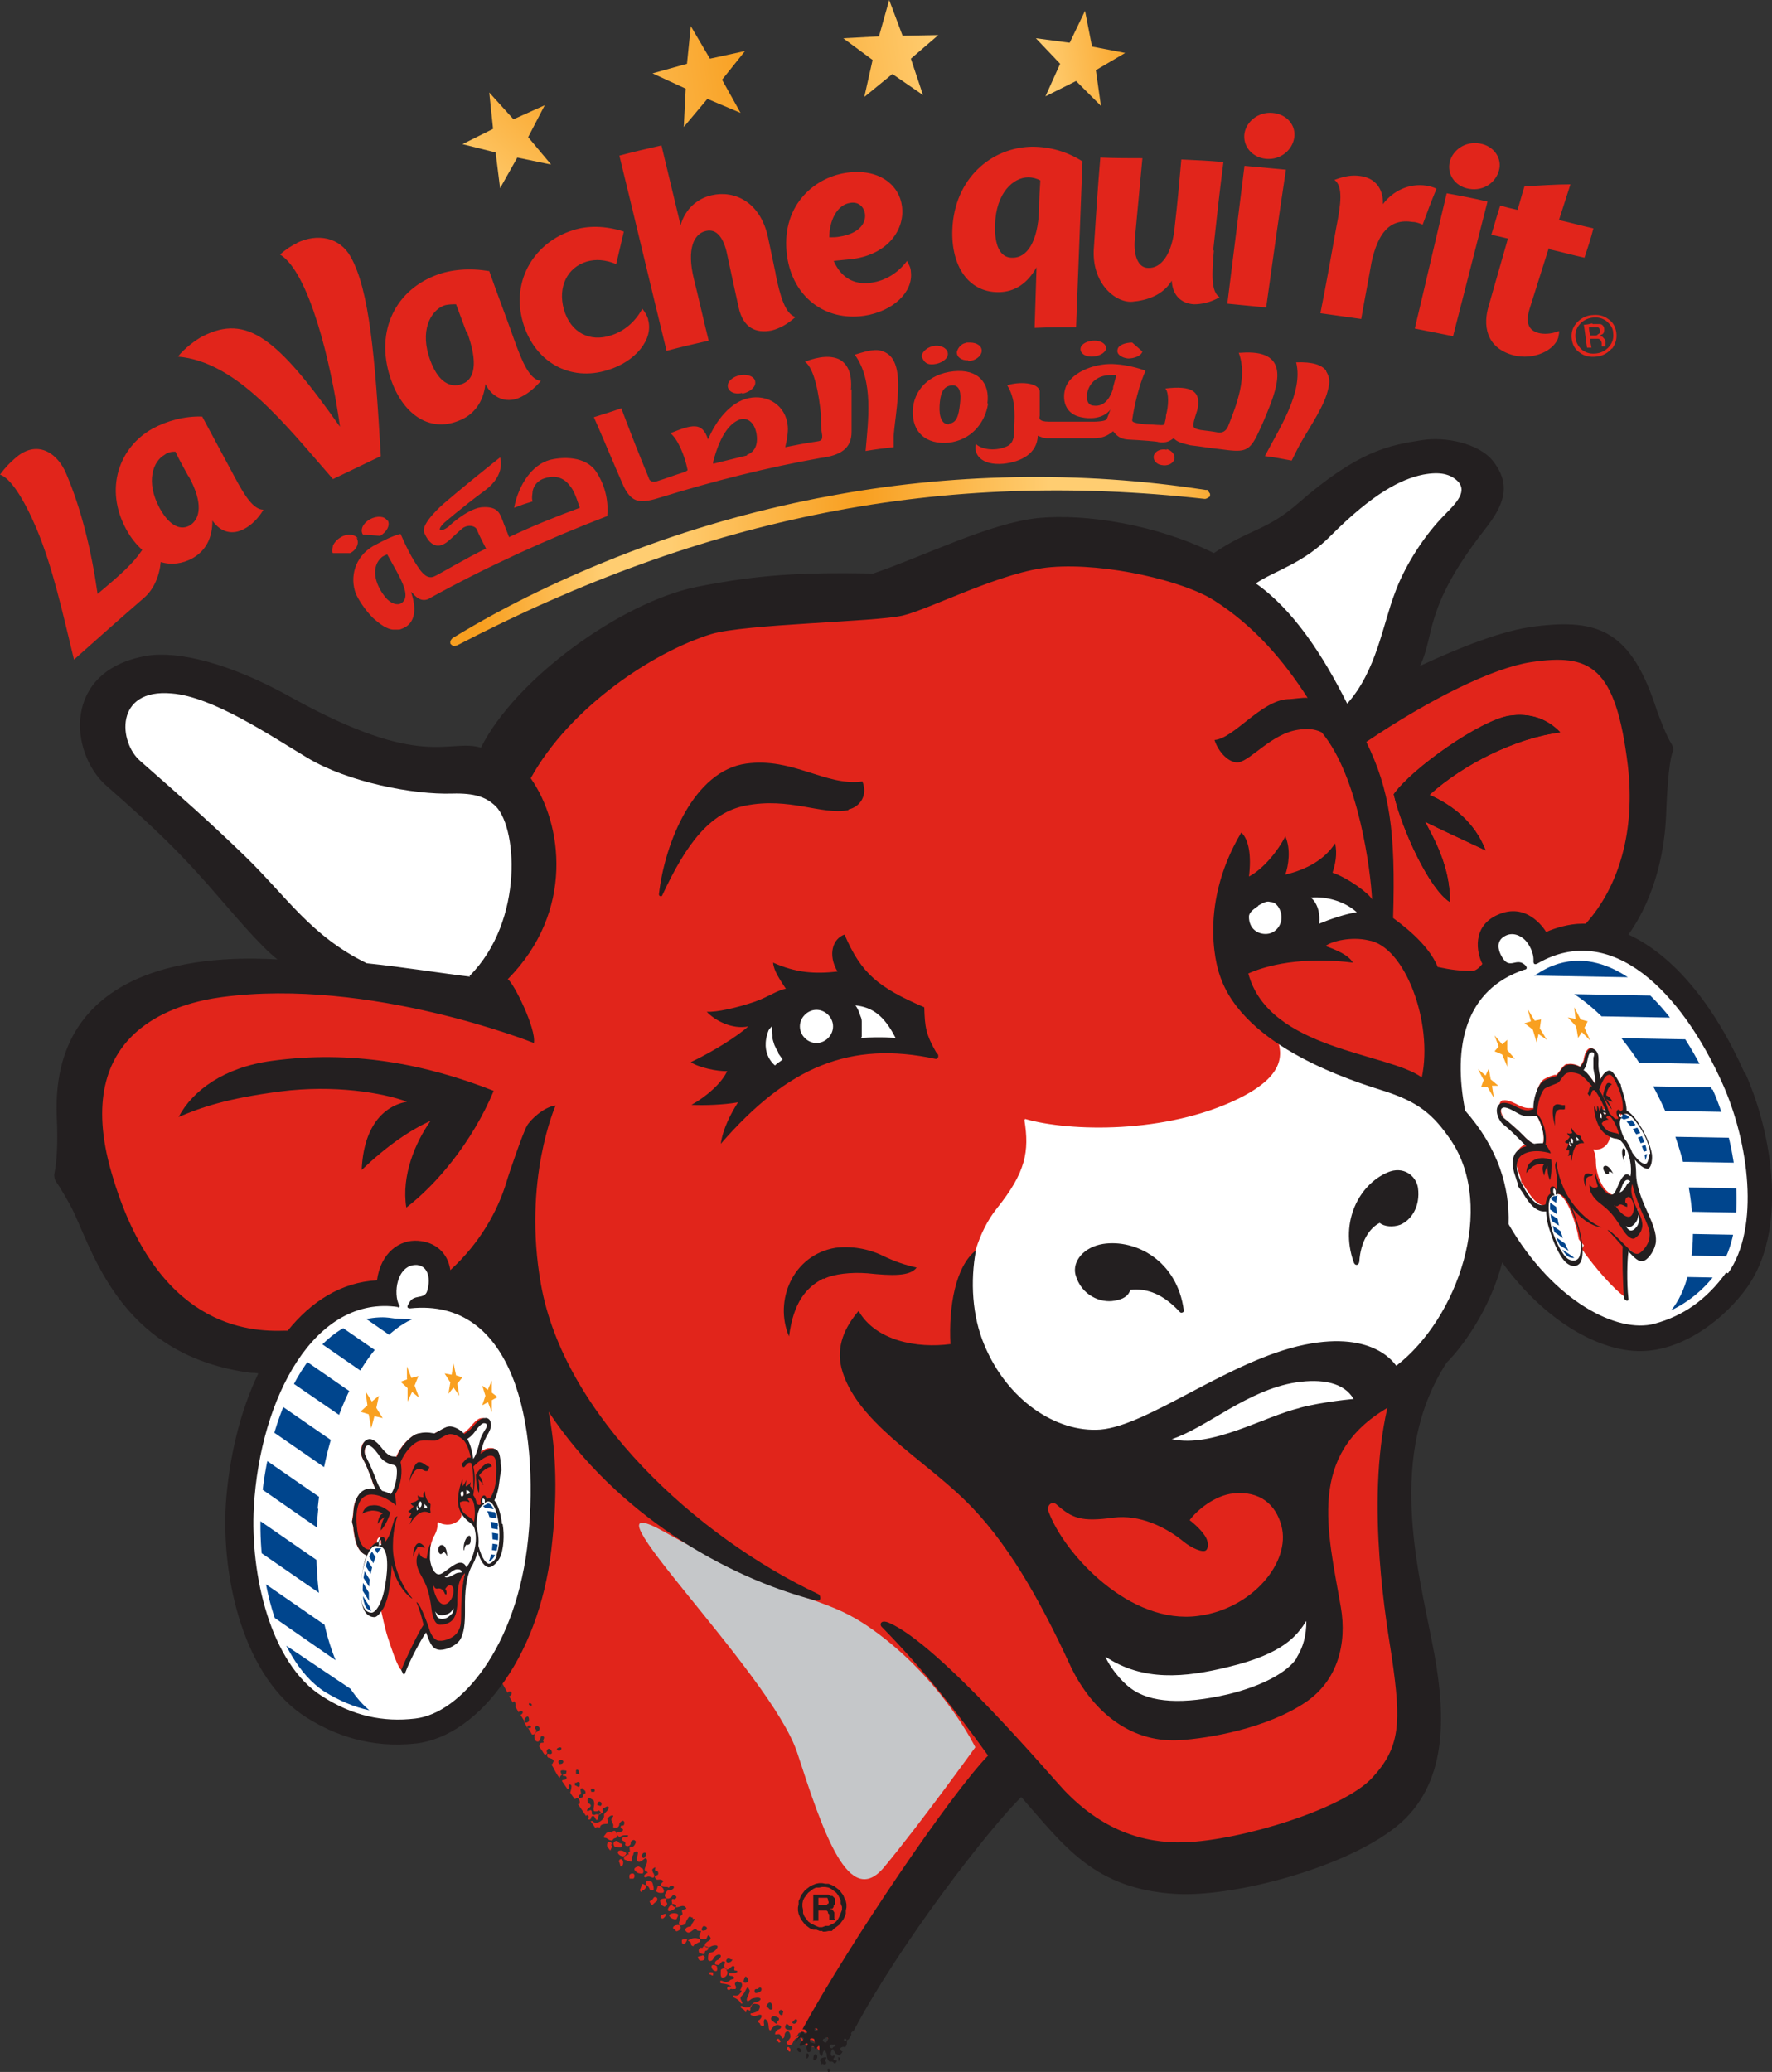 <?xml version="1.0" encoding="UTF-8"?>
<svg xmlns="http://www.w3.org/2000/svg" xmlns:xlink="http://www.w3.org/1999/xlink" viewBox="0 0 27.78 32.48">
  <rect x="0" y="0" width="27.78" height="32.48" fill="#333333" stroke="none"/>
  <defs>
    <style>
      .cls-1 {
        clip-path: url(#clippath);
      }

      .cls-2 {
        fill: #f9a020;
      }

      .cls-2, .cls-3, .cls-4, .cls-5, .cls-6, .cls-7, .cls-8, .cls-9, .cls-10, .cls-11, .cls-12, .cls-13, .cls-14 {
        stroke-width: 0px;
      }

      .cls-3 {
        fill: none;
      }

      .cls-4 {
        fill-rule: evenodd;
      }

      .cls-4, .cls-13 {
        fill: #231f20;
      }

      .cls-5 {
        fill: url(#Degrade_OR_LVQR-5);
      }

      .cls-6 {
        fill: url(#Degrade_OR_LVQR-3);
      }

      .cls-7 {
        fill: url(#Degrade_OR_LVQR-4);
      }

      .cls-8 {
        fill: url(#Degrade_OR_LVQR-2);
      }

      .cls-15 {
        clip-path: url(#clippath-1);
      }

      .cls-16 {
        clip-path: url(#clippath-4);
      }

      .cls-17 {
        clip-path: url(#clippath-3);
      }

      .cls-18 {
        clip-path: url(#clippath-2);
      }

      .cls-19 {
        clip-path: url(#clippath-5);
      }

      .cls-9 {
        fill: #c5c7c9;
        mix-blend-mode: multiply;
      }

      .cls-10 {
        fill: url(#Degrade_OR_LVQR);
      }

      .cls-11 {
        fill: #e1251b;
      }

      .cls-20 {
        isolation: isolate;
      }

      .cls-12 {
        fill: #fff;
      }

      .cls-14 {
        fill: #00458d;
      }
    </style>
    <clipPath id="clippath">
      <path class="cls-3" d="M4.98,23.65c.15-1.46.76-2.64,1.48-2.97-.01,0-.03,0-.04,0h-.01s-.21-.01-.21-.01h0c-.07-.01-.14-.02-.2-.02-1.13,0-1.82,1.55-1.91,3.02-.03.54.04,1.14.2,1.64.13.4.37.93.8,1.21.23.14.46.24.7.29-.6-.5-.94-1.75-.8-3.16Z"/>
    </clipPath>
    <clipPath id="clippath-1">
      <path class="cls-3" d="M5.8,24.73c.04-.23.11-.41.18-.46-.01,0-.03,0-.04,0,0,0-.01,0-.02,0-.1-.01-.19.23-.22.46-.01.09-.02.18-.01.27,0,.07.02.15.05.2.02.03.06.04.08.06-.04-.09-.05-.29-.02-.52Z"/>
    </clipPath>
    <clipPath id="clippath-2">
      <path class="cls-3" d="M7.81,23.92c-.03-.21-.09-.34-.15-.35-.02,0-.02,0-.05.02-.02.01-.04.02-.04.02.06.03.12.16.14.37.03.21,0,.41-.05.5.03-.01.07-.04.1-.1.05-.1.06-.31.04-.46Z"/>
    </clipPath>
    <clipPath id="clippath-3">
      <path class="cls-3" d="M26.84,17.08c-.56-1.26-1.34-2.01-2.08-2.02-.22,0-.44.06-.65.2h0s-.09.05-.09.05c.73.11,1.59.95,2.11,2.16.53,1.25.54,2.49.07,3.07.29-.14.53-.34.74-.63.47-.66.3-1.95-.09-2.83Z"/>
    </clipPath>
    <clipPath id="clippath-4">
      <path class="cls-3" d="M24.45,19.25c-.06-.23-.07-.44-.03-.51-.01,0-.03.01-.04.01,0,0-.01,0-.02,0-.09.03-.07.29,0,.53.02.09.06.18.1.25.03.06.08.14.13.17.03.02.07.02.09.02-.08-.06-.17-.25-.23-.48Z"/>
    </clipPath>
    <clipPath id="clippath-5">
      <path class="cls-3" d="M25.69,17.71c-.1-.16-.19-.26-.24-.24-.01,0-.01.01-.02.03,0,.02-.02.03-.02.03.05,0,.15.1.24.25.09.16.15.33.14.41.01-.02.03-.06.03-.11,0-.1-.07-.27-.14-.38Z"/>
    </clipPath>
    <linearGradient id="Degrade_OR_LVQR" data-name="Degrade OR LVQR" x1="-340.91" y1="-930.15" x2="-329.12" y2="-928.28" gradientTransform="translate(495.22 862.76) rotate(-10.58) skewX(-1.14)" gradientUnits="userSpaceOnUse">
      <stop offset="0" stop-color="#f89f20"/>
      <stop offset=".16" stop-color="#ffcd71"/>
      <stop offset=".25" stop-color="#ffcd71"/>
      <stop offset=".5" stop-color="#f89f20"/>
      <stop offset=".75" stop-color="#ffcd71"/>
      <stop offset=".87" stop-color="#ffcd71"/>
      <stop offset=".99" stop-color="#f89f20"/>
    </linearGradient>
    <linearGradient id="Degrade_OR_LVQR-2" data-name="Degrade OR LVQR" x1="-279.78" y1="-614.77" x2="-266.69" y2="-614.77" gradientTransform="translate(366.14 572.94) rotate(-7.82)" xlink:href="#Degrade_OR_LVQR"/>
    <linearGradient id="Degrade_OR_LVQR-3" data-name="Degrade OR LVQR" x1="-280.1" y1="-614.19" x2="-267.01" y2="-614.19" gradientTransform="translate(366.14 572.94) rotate(-7.82)" xlink:href="#Degrade_OR_LVQR"/>
    <linearGradient id="Degrade_OR_LVQR-4" data-name="Degrade OR LVQR" x1="-280.06" y1="-614.75" x2="-266.97" y2="-614.75" gradientTransform="translate(366.14 572.94) rotate(-7.82)" xlink:href="#Degrade_OR_LVQR"/>
    <linearGradient id="Degrade_OR_LVQR-5" data-name="Degrade OR LVQR" x1="-203.81" y1="-449.71" x2="-196.72" y2="-456.06" gradientTransform="translate(258.64 428.77) rotate(-6.43)" xlink:href="#Degrade_OR_LVQR"/>
  </defs>
  <g class="cls-20">
    <g id="Layer_2" data-name="Layer 2">
      <g id="Layer_1-2" data-name="Layer 1">
        <g>
          <path id="Rouge" class="cls-11" d="M11.97,31.77s0,0,0,0h0s0,0,0,0ZM9.59,28.73s-.02-.02-.08,0c-.01.02-.08.08-.02.08.03,0,.06.05.11.04.02-.03.02-.03.06-.04.02-.04,0-.1-.02-.11-.02,0-.03,0-.05.02,0,0,0,.01,0,.02ZM10.49,29.96s.12-.02.11-.1c-.03,0-.04-.03-.08,0s-.07.09-.03.1ZM11.69,31.47s.07,0,.07-.01.04-.06.07-.07c.13-.02.13-.11-.04-.06-.01,0-.06.05-.07.04-.05-.03.07-.15.02-.19-.02-.08-.06.05-.08.07-.07.08-.06.06-.02.15,0,.01-.02.02-.04-.02-.03-.04-.06-.05-.1-.07,0,0-.01-.03,0-.03.05.01.08,0,.1-.03.02-.02.03-.04.02-.05h-.02s.06-.08.02-.12c-.06,0-.04-.05-.09,0-.03.03.03.06,0,.1-.01,0-.03,0-.04,0-.01.01-.02-.01-.04,0-.02.03-.04.01-.05,0,0-.02,0-.03.02-.04s.03.01.04,0-.04-.03-.09-.04-.08,0-.08-.03c0-.05.05,0,.09,0,.03,0,.06-.02.06-.02,0-.03.12-.02.05-.07-.02-.01-.05,0-.06-.02-.02-.03,0-.03.08-.03.09-.02.04-.04.02-.04-.05,0,.02-.07-.04-.07-.03,0-.09.11-.13.02-.02-.04.03-.09-.01-.09-.03-.01-.03,0-.06.03,0,0-.01.03-.05.02-.06,0-.03-.07.02-.08.11-.09-.03-.12-.08-.01-.02.04-.08.04-.08,0,0-.03,0-.09.03-.1.03,0,.08-.02.11-.07.04-.06-.05-.05-.09-.03-.03.02-.07.03-.1,0-.01-.09.13-.08.08-.15-.03-.05-.04,0-.05.02-.01.03-.1.02-.11,0-.02-.04.01-.06.02-.11-.1,0-.05-.03-.09-.03-.04,0-.09.09-.14.04-.04-.03,0-.08.06-.08.02,0,.02-.04.04-.06.07-.11,0-.03,0-.07,0-.03-.01,0-.03-.02s-.04.01-.05.03c-.04.05-.02.08-.05.09-.17.06-.03-.11-.07-.12-.01-.01.02-.02.03-.03.02-.02,0-.05,0-.06,0-.04.1-.02.06-.06-.06-.07-.13.05-.21-.03,0-.05-.02-.08,0-.1.01-.01.02.01.04,0,.07-.04-.03-.08-.04-.05-.02.03-.07.06-.1.03-.04-.03,0-.09.02-.11.01-.01.07,0,.1-.04.02-.03-.02-.04-.04-.04-.02,0-.03.04-.04.03,0,0-.01-.01-.03-.01-.17,0-.05-.08-.05-.09-.04-.05-.09-.01-.11-.03-.03-.02-.03-.06-.01-.06,0,0,.04,0,.04-.03,0-.07-.06-.02-.05-.07.02-.06-.04,0-.04,0-.01,0,0,.06.02.07,0,.03.02.02,0,.06-.03.02-.07-.04-.12,0-.06,0-.03-.05.02-.07.02,0-.02-.03-.04-.04-.02-.04.07-.13.02-.19-.02-.02-.08.08-.13.05-.04-.03.01-.11,0-.15-.02-.02-.07,0-.07.03s-.03.02-.02.11c0,.03-.07,0-.12-.02-.01,0-.01-.04,0-.05.03-.01.03-.03.07-.03,0,0-.01-.01-.01-.02,0-.02.02-.02.02-.02.01-.01,0-.03,0-.06,0-.01,0-.02.02-.02.05.02.08-.07.08-.08-.02-.03-.04-.04-.08,0-.01,0,.02.06-.05.07,0,0-.03,0-.04-.02.03-.08-.08-.04-.04-.11,0-.02.05,0,.06-.01.02-.01.07-.04-.04-.03-.04,0-.06.05-.1,0-.03-.03-.01-.05.01-.05.02,0,.07-.01.07-.02.03-.04-.03-.02-.03-.06s.04-.01.05-.03c0,0,.02-.04,0-.06-.02-.03-.07.03-.07.04,0,.05-.04.08-.1.05.03-.06-.07-.1,0-.16.01-.01,0-.03-.02-.02-.03,0-.06.04-.07.05,0,.01.03.06,0,.08-.13,0-.1.05-.12.06-.01,0-.01-.02-.07,0-.02-.03-.04-.06-.07-.1h0s.02-.01.03,0c.05.05.15.01.18-.07,0-.02,0-.03,0-.04.01-.02.05-.05.06-.07.02-.03.02-.06-.02-.05-.03.02-.05.02-.06.03-.01.02,0,.03,0,.05,0,.04-.03.02-.05.03s-.02.09-.04.1c-.03.01-.03-.1-.09-.05,0,.01,0,.03-.02.04-.01.01-.03,0-.03-.01,0-.01.02-.03,0-.05-.01-.01-.03-.01-.03.01-.04-.06-.09-.13-.13-.19.02,0,.03,0,.03-.02,0-.02,0-.02-.01-.05-.01-.02-.04-.03-.06-.01h-.01s-.05-.06-.07-.1h0s.02-.06.02-.1c0-.03-.06-.05-.04.02,0,.02-.01.03-.02.03-.03-.04-.06-.09-.09-.13,0,0,0-.02.04-.02.05-.01.04-.06,0-.06-.03,0-.02,0-.03-.02-.03,0-.04.04-.05.05-.03-.04-.06-.09-.08-.13,0-.01,0-.02-.01-.02-.01-.02-.02-.04-.04-.06.02,0,.02-.01.04-.05-.01-.04-.03-.04-.09-.06-.02-.03-.02-.05,0-.06.06.02.07-.01.06-.03,0-.03-.05-.07-.07-.03-.02.03,0,.04,0,.05-.03.04-.04.03-.06,0-.02-.04-.05-.07-.07-.11,0,0,.02,0,.02-.04.01-.02.07,0,.05-.03-.02-.02.03-.06,0-.08-.01-.01-.04,0-.04,0-.01.03-.02.11-.08.07-.02-.02-.04-.08,0-.13.01-.02.05-.01.06-.06,0-.03-.04-.06-.06-.04-.01.02-.02.03,0,.05.02.02,0,.05-.03.08t-.03,0s-.04-.07-.06-.1c.02,0,.06,0,.04-.03-.01-.01-.03-.02-.05,0,0,.01,0,.02,0,.03-.02-.04-.04-.07-.06-.11,0,0,.02.01.02.02.02.01.05,0,.06-.02s0-.09-.03-.07c-.03.02-.04.04-.04.07-.02-.03-.04-.07-.06-.1.02,0,.05-.04.03-.05-.01-.01-.03-.02-.06.01-.02-.03-.03-.06-.05-.08.01,0,.01-.07-.02-.09-.01,0-.01.01-.02.02-.02-.03-.04-.07-.06-.1,0,0,.04,0,.04-.05,0-.02-.02-.03-.05-.02,0,0-.01,0-.01.02-.07-.12-.13-.24-.19-.35,0,0-3.56-4.77-3.56-4.77l-.21-.02s-.08,0-.11-.01c-1.74-.23-2.24-1.5-2.57-2.25-.03-.06-.05-.12-.08-.18-.07-.16-.24-.45-.29-.51,0,0,0,0,0-.01.04-.25.05-.56.04-.92-.03-.65.14-1.18.51-1.55.62-.64,1.68-.77,2.46-.77.15,0,.28,0,.39.01l.42.02-.38-.29c-.22-.17-.49-.48-.81-.85-.08-.1-.17-.2-.26-.3-.46-.52-.82-.93-1.63-1.58-.29-.23-.43-.73-.33-1.09.1-.36.42-.61.91-.69.08-.01.17-.02.27-.02.53,0,1.2.29,1.9.68,1.25.69,1.9.78,2.31.79.11,0,.2,0,.29-.01.07,0,.13,0,.19,0,.08,0,.14,0,.2.03l.12.03.06-.11c.51-1.02,2.11-2.2,3.28-2.44.79-.16,1.39-.21,2.31-.21.14,0,.28,0,.43,0h.03s.02,0,.02,0c.27-.09.54-.2.83-.32.6-.24,1.22-.49,1.72-.54.11-.01.23-.02.36-.02.76,0,1.62.21,2.3.55l.08.04.07-.05c.23-.16.41-.24.59-.33.23-.11.45-.21.75-.47.93-.81,1.38-.88,1.86-.96.06,0,.13-.01.2-.01.33,0,.64.11.77.28.22.28.19.5-.13.9-.69.88-.81,1.36-.9,1.75-.04.15-.07.28-.13.41l-.19.38.39-.18c.75-.36,1.34-.56,1.75-.61.17-.02.31-.03.44-.03.59,0,.98.2,1.32,1.26.05.14.15.4.24.55-.08.23-.1.83-.11,1.02-.01.39-.1,1.14-.56,1.8l-.1.15-1.82,4.73-.08.31c-.18.7-.61,1.28-.83,1.51h-.01s0,.02,0,.02c-.9,1.37-.55,3.06-.32,4.18.02.11.04.21.06.31.18.93.28,1.97-.37,2.63-.64.64-2.35,1.16-3.35,1.15-.04,0-.08,0-.12,0-1.11-.06-1.57-.59-2.16-1.27-.06-.07-.12-.13-.18-.2l-.1-.12-.11.11c-.49.48-1.98,2.38-2.71,3.81,0,0-.02-.03-.06,0-.05.03-.01.09-.02.08-.04.04-.09.02-.14.09-.03.13-.09.06-.12-.02-.09.06-.14.01-.17-.02-.03,0-.02-.02-.05-.02,0-.03,0-.04-.03-.08-.08,0-.09.04-.12.1-.02.02-.05.03-.08,0-.04-.04.07-.06.05-.14-.02-.1-.09-.05-.09,0,0,.05-.03.06-.04.05-.03-.06-.03-.07-.08-.06,0,0-.03,0-.03,0,0-.04.03-.07.06-.08.04-.01.06-.06-.02-.07-.04,0-.09.05-.11.09-.05-.01-.01-.1-.06-.16-.05-.06-.05.04-.04.07,0,.03-.05.02-.06,0s0-.02-.02-.03c-.01-.01-.02-.02-.02-.04.03.02.12-.12,0-.08-.04.01-.04.03-.1,0-.02-.01-.02-.03,0-.03.03,0,.1-.03.11-.04.06-.11-.01-.1-.06-.11-.07.01-.03.04-.07.07.01.01,0,.05-.01.04-.02-.02-.04-.03-.05,0,0,0,0,.02,0,.02s0,0-.02,0c0-.01,0-.03-.04-.05s-.04-.06,0-.04ZM8.33,26.71s-.03-.03-.04,0c0,.02.01.02.02.02.02.02.04,0,.02-.02ZM8.76,27.64s0,.02.04.01.04-.05.01-.06c-.02,0-.04,0-.05.01s-.01.03,0,.04ZM9.37,28.3s.02,0,.04.01c.02,0,.03-.04.01-.06-.01,0-.02-.02-.04,0,0,0-.03.04-.01.05ZM8.78,27.44s.03-.02.02-.04-.07,0-.07.02c0,.02.04.03.05.02ZM8.89,27.76s-.08-.02-.1,0c0,.04.01.04.02.06.06,0,.07-.01.07-.06ZM9.27,28.09s.03,0,.04,0c.02-.01.02-.03,0-.05-.02,0-.03,0-.04,0-.01.02-.01.03,0,.04ZM10.08,29.06s-.02.01-.02.03c0,.03.04.05.05.02.05-.06,0-.09-.04-.05ZM12.44,31.68s-.03.03-.02.03.02.03.06,0c.04-.02.01-.09-.03-.04ZM11.88,31.18c-.06-.01-.05.03-.05.04,0,.04.05.02.09,0,.04-.03.01-.1-.04-.04ZM9.03,27.75s0,.04,0,.05.02.01.04.01.01-.01.01-.02c0-.02-.02-.07-.05-.04ZM9.02,27.94s-.02.04,0,.05c.02,0,.03.02.05.02.03-.01.01-.03.02-.06-.02-.03-.05-.01-.06,0ZM9.18,28.11c0-.05-.02-.04-.04-.07,0-.01-.02-.01-.04,0,0,.06.03.08-.02.1-.01,0,0,.03,0,.05.04,0,.02-.01.06-.02,0-.01,0-.05.04-.06ZM9.38,28.39s-.05.01-.07,0c-.02-.06.03-.1-.01-.18-.03,0-.01,0-.03-.01-.04-.03-.05-.01-.06.01,0,.02,0,.04.01.06,0,0,.02,0,.03.01.04.05-.03.05-.05.1.02.03.05-.02.07,0,.02.03-.01.06.03.07.03,0,.03,0,.04-.01.05,0,.04.01.07,0,.03,0,0-.06-.03-.06ZM11.08,30.21s-.04-.03-.06-.01c-.03.04-.03.08.03.06.04,0,.04-.05.02-.05ZM12.41,31.76s-.03,0-.03,0c-.02-.02-.05-.05-.06-.02-.03.05,0,.08.06.08.05,0,.05-.04.03-.06ZM11.47,30.72s-.06-.04-.08,0c-.02.03.02.06.05.04.01,0,.05-.03.04-.05ZM12.11,31.48s0-.06-.02-.08-.05,0-.06.02c-.03.04,0,.04.02.06.01.03.06.03.06,0ZM12.2,31.63s-.06-.04-.09-.02-.03.05,0,.07.05.05.07.04c.01-.01,0-.03.01-.04.02,0,.04-.04,0-.06ZM12.27,31.52s-.03-.03-.05,0c0,.01-.02.02,0,.05.02.03.06.02.05,0,0-.02.02-.03,0-.05ZM11.68,30.99s-.03.06-.02.08c.02.03.07,0,.07-.02,0-.03-.03-.08-.05-.06ZM12.67,31.91s-.02-.06-.09-.05c-.05,0-.06,0-.08.05h-.02s-.02.02,0,.02.04-.02.07-.03c0,0,.02.06.04.07.07.03.08-.04.08-.06ZM12.76,32.08s.03-.07-.02-.1c-.02-.01-.06,0-.07.01-.02.02-.01.06,0,.07.02,0,.06.03.06.03,0,0,.03,0,.03-.01ZM12.82,31.9s.02-.04,0-.07c-.01-.02-.06-.05-.09-.03-.02.01-.03.07,0,.1.03.02.08.03.09,0ZM12.92,31.93s-.05.04-.07.04c-.03.05-.03.14.05.14.05,0,.04-.08.07-.11.02-.02.01-.1-.04-.08ZM9.75,28.9s-.04,0-.05-.02c0,0-.02-.03-.05-.02-.02.01-.05.03-.02.08.01.02.06.02.1.02.02-.01.03-.04.01-.06ZM9.59,28.91c0-.06-.09-.06-.07.04.02.02.03.04.05.06,0,0,0,0,0,0,0-.02.04-.06.01-.09ZM9.82,29.05s-.05-.05-.11-.04c-.06.02,0,.09.06.09.03,0,.05-.04.05-.05ZM9.76,29.16c-.04-.05-.06.02-.06.02.02.02.02.06.03.08.04,0,.05-.07.03-.1ZM9.93,29.37s-.04-.01-.06.02c-.01.02,0,.04,0,.06.02,0,.04,0,.06,0,.02-.02.03-.06,0-.08ZM10.06,29.29s-.04-.04-.06-.03c-.04.01-.1.04,0,.1.03.01.05.01.07.01s.03-.07-.01-.09ZM10.19,29.63s.03,0,.05,0c.02,0,0-.1-.02-.13-.04-.01-.06-.03-.09,0-.03.06.04.04.06.13ZM10.12,29.6s.02-.04,0-.05c-.03,0-.04-.04-.06,0-.01.03-.01.04-.03.08,0,0,.01.02.02.03.03-.04.05-.03.06-.05ZM10.4,29.61s-.05-.08-.09-.04c0,.02-.03.07-.02.08.02.02.06.03.11.02.02-.04,0-.04,0-.06ZM10.24,29.85s.03-.03.06-.05c0-.01.01-.03,0-.05-.07-.04-.04.03-.11.05-.02,0,.03.09.05.05ZM10.43,29.76s-.07,0-.08.03c0,.06.02.08.07.1.01,0,.01-.02.03-.03s0-.04,0-.04c-.02-.01,0-.03,0-.06ZM10.61,30.07s.03-.04.02-.06-.09-.03-.13,0,.07.1.11.07ZM10.43,30s-.1.02-.07.06c.01.02.04.02.05,0,.02-.01.04-.05.01-.07ZM10.55,30.23s.02.02.04.02c0,.05.05.01.07,0,.03-.04,0-.09-.06-.07-.01,0-.07.02-.04.06ZM10.88,30.49s.05-.03.07-.04c.05-.01.03-.06,0-.06-.02,0-.06-.03-.15.02-.01,0-.02.01,0,.02.06.02,0,.06.07.08ZM10.95,30.6s.05.04.09.03c.02-.01,0-.03.02-.05.04,0,.05-.04.04-.06-.02,0-.06-.03-.08,0,0,.03-.03,0-.05.02s-.02.04-.01.06ZM11.02,30.65s-.02.01-.07.02c-.02,0,0,.05.02.06s.04,0,.05,0c.03-.01.04-.05.02-.06,0,0,0-.01-.02-.02ZM11.19,30.89s.04.02.05,0c.01-.03,0-.04,0-.06,0-.02-.06-.04-.08-.02-.02.02.01.07.03.08ZM11.32,31c.06.01.1-.06.08-.1-.02-.02,0-.03-.02-.04-.03-.01-.09,0-.08.04,0,.01-.01.09.02.1ZM11.17,30.92s-.07-.02-.05.03c0,0,.02,0,.03.01.01.01.03.01.03,0,0-.02,0-.03,0-.04ZM10.77,30.4s-.04-.01-.08.01c0,.01,0,.03,0,.03,0,0,0,.02.01.03.02.01.04,0,.04,0,.01-.02.04-.06.03-.07ZM12.17,31.98s.03.02.04.04c.02,0,.04-.02.02-.03-.02-.05-.06-.03-.06,0ZM12.38,32.11s-.01-.03-.03-.02c-.01,0-.02.02-.01.04.01,0,.02.02.03.03,0,0,0,0,.02,0,0-.02,0-.03,0-.05Z"/>
          <path id="Blanc" class="cls-12" d="M6.49,27.13c.79-.09,1.72-1.16,1.91-2.96.15-1.43-.1-2.66-.66-3.28-.26-.29-.58-.45-.96-.49.04-.06.05-.13.07-.22.01-.09,0-.23-.08-.33-.06-.07-.14-.12-.23-.13-.01,0-.03,0-.04,0-.19,0-.35.13-.42.35-.03.09-.04.2-.03.29-.02,0-.04,0-.06,0-1.31,0-2.1,1.65-2.2,3.29-.07,1.14.3,2.58,1.14,3.11.41.26.82.38,1.27.38.1,0,.19,0,.29-.02ZM7.4,15.52l.05-.05c.71-.72.71-1.71.7-2-.03-.43-.15-.77-.33-.92-.18-.14-.37-.2-.67-.2-.03,0-.05,0-.08,0-.03,0-.05,0-.08,0-.59,0-1.53-.19-2.11-.54l-.03-.02c-.59-.36-1.49-.95-2.16-1.01-.04,0-.08,0-.12,0-.37,0-.65.19-.75.46-.1.28.01.67.26.87.64.51,1,.87,1.56,1.41l.07.07c.18.17.33.34.49.51.41.45.8.87,1.46,1.2h.03s.03.01.03.01c.34.03.7.08,1.01.13.22.03.43.06.61.08h.07ZM19.26,26.75c.58-.14,1.01-.37,1.17-.64.12-.2.17-.4.18-.65v-.5s-.28.42-.28.42c-.13.19-.3.45-1.13.66-.37.09-.64.13-.89.13-.35,0-.66-.09-.92-.27l-.44-.29.22.48c.08.18.28.42.44.55.2.15.48.23.83.23.24,0,.52-.04.82-.11ZM19.81,22.46c.21-.08.41-.16.58-.2.36-.09.82-.13.82-.13l.24-.02-.12-.2c-.14-.24-.4-.36-.76-.36-.09,0-.19,0-.29.02-.49.08-.93.33-1.31.56-.24.14-.46.27-.67.34l-.54.17.55.12c.08.02.17.03.26.03.41,0,.84-.17,1.23-.32ZM21.06,11.36l.15-.16c.36-.4.51-.91.65-1.36.05-.16.09-.3.14-.43.14-.37.42-.81.7-1.12.02-.02.04-.04.06-.07.17-.18.43-.45.2-.71-.11-.12-.26-.18-.46-.18-.07,0-.15,0-.24.02-.44.08-.92.4-1.52.99-.27.27-.55.41-.79.53-.14.07-.26.13-.38.21l-.18.12.18.12c.49.34.94.94,1.39,1.83l.1.2ZM20.46,14.77l.25-.11c.16-.07.39-.14.56-.17l.3-.05-.23-.21c-.19-.17-.46-.27-.73-.28-.03,0-.07,0-.1,0l-.35.04.27.23c.06.05.09.16.07.27l-.05.27ZM19.86,14.84c.23-.02.4-.22.37-.45-.02-.2-.15-.36-.32-.37h0s-.03,0-.04,0c-.07,0-.14.03-.25.09-.11.07-.22.16-.22.3,0,.28.21.43.41.43.01,0,.03,0,.04,0ZM25.95,20.93c.49-.13.89-.41,1.21-.86.54-.75.38-2.13-.06-3.11-.61-1.37-1.48-2.18-2.34-2.18-.21,0-.42.05-.63.14-.03-.11-.09-.19-.12-.23-.05-.06-.18-.17-.34-.17-.05,0-.1.01-.15.03-.12.05-.17.14-.2.2-.05.14.01.27.04.32.02.03.06.11.13.16-.67.38-.92,1.16-.7,2.24v.04s.04.03.04.03c.45.5.66,1.06.65,1.67v.04s.02.04.02.04c.48.83,1.35,1.66,2.2,1.67.09,0,.18-.01.26-.03ZM16.06,17.56c.08.49.02.82-.43,1.38-.57.71-.65,2.11.09,2.94s1.51.82,2.23.55c.78-.29,1.61-1.04,2.59-1.15.74-.08,1.19.34,1.34.61.73-.69,1.13-1.36,1.36-2.3.17-.7-.12-2.17-1.25-2.59-.85-.31-1.12-.31-2.09-1,.15.34.45.76-.48,1.22-1.14.56-2.66.52-3.35.32Z"/>
          <g id="Black">
            <path id="Ombre" class="cls-9" d="M10.39,24c2.36,1.31,2.5.92,3.47,1.68s1.43,1.71,1.43,1.71c0,0-.88,1.22-1.43,1.88s-.95-.53-1.36-1.79-3.54-4.27-2.11-3.48Z"/>
            <path class="cls-3" d="M5.03,26.6c.48.3.96.4,1.46.35.71-.08,1.6-1.12,1.77-2.82.18-1.8-.23-3.78-1.85-3.61-.05,0-.04-.02-.03-.06.03-.05.05-.1.16-.12.13-.02.14-.06.16-.21.01-.09-.01-.27-.18-.29-.16-.01-.25.11-.3.25-.04.13-.03.29.02.38.02.03,0,.04-.03.04-1.31-.21-2.17,1.41-2.27,3.13-.06,1.06.26,2.46,1.07,2.97Z"/>
            <path class="cls-3" d="M24.08,15.09s-.07.01-.07-.03c.01-.14-.07-.26-.11-.31-.03-.04-.17-.16-.31-.1-.18.08-.12.25-.09.31.13.25.24.02.37.15.06.05.02.07,0,.08-.93.31-1.13,1.2-.93,2.21.53.59.7,1.21.68,1.78.71,1.21,1.71,1.72,2.29,1.56.44-.12.82-.37,1.12-.8.51-.72.33-2.06-.08-2.96-.65-1.45-1.75-2.56-2.9-1.9Z"/>
            <g>
              <path class="cls-13" d="M6.37,18.93c.47-.36,1.03-1.02,1.37-1.83-1.09-.43-2.24-.64-3.48-.47-.74.1-1.24.46-1.46.88.35-.15.75-.29,1.59-.4.85-.11,1.61.02,1.99.16-.38.07-.68.4-.71,1.07.4-.38.75-.62,1.08-.77-.24.34-.46.86-.38,1.36Z"/>
              <path class="cls-13" d="M12.91,20.05c.16-.08.43-.11.69-.09.38.04.67.05.77-.09-.18-.04-.33-.09-.52-.18-.24-.12-.51-.16-.75-.13-.67.11-.97.83-.73,1.39.07-.54.27-.77.54-.91Z"/>
              <path class="cls-13" d="M17.47,20.39c.13-.02.22-.07.25-.17.27-.03.52.07.78.35.02.02.06,0,.06-.02-.1-.79-.76-1.13-1.27-1.05-.3.05-.48.27-.43.48.09.33.4.45.61.41Z"/>
              <path class="cls-13" d="M21.31,19.78c.02-.32.16-.53.32-.61.07.06.21.07.32.03.17-.07.32-.28.28-.58-.03-.19-.23-.35-.48-.24-.44.19-.75.77-.53,1.4.02.07.08.06.09,0Z"/>
              <path class="cls-13" d="M23.29,13.33c-.17-.44-.52-.71-.88-.87.53-.48,1.35-.89,2.05-.98-.2-.21-.47-.31-.8-.26-.45.07-1.52.82-1.81,1.23.13.56.56,1.49.88,1.69.01-.56-.27-1.03-.39-1.26.26.13.59.28.95.45Z"/>
              <g>
                <path class="cls-13" d="M27.35,16.82c-.49-1.1-1.13-1.85-1.82-2.17.44-.62.57-1.36.59-1.88.02-.54.06-.9.11-1,.01-.02,0-.06-.02-.1-.08-.12-.17-.36-.23-.52-.4-1.25-.9-1.46-1.92-1.33-.5.06-1.18.33-1.8.62.24-.48.05-.9,1.01-2.13.3-.38.44-.7.13-1.09-.22-.27-.74-.38-1.11-.32-.52.08-1,.17-1.94.99-.49.43-.76.4-1.32.78-.91-.45-2.01-.62-2.75-.55-.77.08-1.77.59-2.59.87-1.15-.02-1.81.02-2.77.21-1.18.24-2.84,1.44-3.38,2.52-.52-.15-.9.36-2.96-.78-.98-.55-1.79-.74-2.28-.66-1.33.23-1.21,1.52-.64,2.03.81.71,1.15,1.05,1.61,1.57.42.48.8.94,1.08,1.16-.73-.04-3.57-.14-3.46,2.47.02.42,0,.71-.04.9,0,.03,0,.08.04.13.03.04.19.3.27.47.34.74.8,2.25,2.77,2.51.04,0,.08,0,.12.01-.29.6-.46,1.33-.51,2.05-.07,1.18.29,2.73,1.26,3.34.44.28,1.01.49,1.73.41.49-.06.99-.41,1.38-.98.41-.59.67-1.35.75-2.21.09-.84.04-1.5-.06-2.01,1.07,1.61,2.77,2.59,4.19,2.96.04,0,.06,0,.07-.03,0-.02,0-.05-.03-.07-1.91-.9-3.99-2.81-4.35-4.86-.29-1.63.23-2.8.23-2.8-.19.02-.41.24-.45.32-.06.1-.29.77-.32.88-.14.46-.42.96-.88,1.38-.04-.27-.23-.44-.51-.46-.28-.02-.58.18-.64.62-.56.03-1.03.33-1.4.79-.01,0-.03,0-.04,0-.57.02-2.02-.05-2.72-2.47-.66-2.26,1.06-2.67,1.73-2.76,2.32-.31,4.89.72,4.89.72.04-.22-.32-.95-.41-1,1.05-1.06.86-2.44.36-3.15.61-1.11,1.92-1.98,2.83-2.26.53-.16,2.57-.19,3-.29.43-.1,1.57-.7,2.33-.76.87-.07,2.08.22,2.55.52.63.4,1.09.94,1.47,1.53-.07-.01-.23.02-.31.02-.42.02-.85.62-1.15.64.06.19.23.37.38.35.2-.04.52-.45.93-.51.12-.02.25-.02.37.04.58.69.77,2.18.79,2.62-.04-.09-.38-.34-.62-.42.04-.12.08-.29.04-.46-.16.25-.44.41-.78.49.05-.14.09-.4,0-.6-.11.22-.34.51-.57.63.04-.32,0-.58-.12-.69-.72,1.21-.34,2.23-.34,2.23.37,1.15,2.14,1.68,2.54,1.81.58.18.81.38,1.09.79.7,1.05.11,2.78-.86,3.53-.01,0-.32-.56-1.44-.33-1.17.24-2.45,1.27-3.2,1.33-.69.05-1.46-.46-1.82-1.33-.19-.45-.22-1-.13-1.48-.32.25-.43.88-.4,1.47-.52.07-1.17-.05-1.44-.52-.22.26-.35.55-.27.89.21.83,1.27,1.42,1.94,2.08.64.62,1.16,1.53,1.64,2.57.32.69.91,1.23,1.71,1.19.49-.03,1.38-.19,1.98-.59.51-.34.66-.92.56-1.5-.21-1.21-.53-2.38.73-3.12-.35,1.52,0,3.44.07,3.91.15,1.03.13,1.41-.3,1.88-.45.5-2.07.99-2.95,1.02-.66.02-1.3-.2-1.89-.82-.2-.21-1.94-2.27-2.74-2.62-.14-.06-.15.03-.12.06.63.64,1.16,1.31,1.67,2.02-.59.61-2.16,2.92-2.91,4.29.04,0,.05.01.07.04,0,.02-.01.04-.04.03-.01,0,0-.03-.02-.03-.01,0-.02,0-.03,0-.03.06-.06.11-.09.17,0,0,0,0,0,0,0,0,.01,0,.01,0,.03-.06.03-.08.11-.08.04.03-.08.09-.05.13.03.02.07-.04.12-.04.02.02-.03.06-.02.08.02.01,0,.06.04.06.02,0,.04-.02.04-.07,0-.04.03-.03.05-.01,0,.07.06-.03.07-.02.02.02-.02.11.03.15.04.05.01-.1.07-.07,0,.02.02.03.02.05,0,.04.01.1.05.12.06-.01.04.01.08.03,0,0,.05-.05.02-.05-.1-.01,0-.05-.03-.08-.01,0-.03.02-.04.01-.02-.01-.02-.06,0-.09,0-.02.03-.02.03,0,0,.02.02.02.02.03,0,.03.04.03.06.05,0,.01.02-.01.04-.03.02-.02,0,0,.02-.03,0,0-.02,0-.03-.02-.02-.03,0-.04.02-.05.02-.01.04,0,.05,0,.04-.04.02-.08.03-.11-.02.01-.04.03-.05,0,0-.02.01-.03.03-.02,0,0,.01.01.01.02.02,0,.03-.01.04-.02.01-.02.03-.05.04-.07-.02,0,0-.05.03-.05.73-1.38,2.13-3.18,2.63-3.67.67.76,1.14,1.45,2.44,1.52.96.05,2.87-.47,3.59-1.19.69-.7.61-1.77.41-2.76-.22-1.14-.71-2.94.23-4.38.24-.24.68-.83.87-1.57.69.95,1.54,1.39,2.16,1.39.68,0,1.33-.51,1.68-1,.62-.87.42-2.35-.03-3.36ZM6.23,20.5s.05,0,.03-.04c-.05-.08-.06-.25-.02-.38.04-.14.14-.26.3-.25.17.02.19.2.18.29-.02.16-.04.19-.16.21-.12.02-.13.07-.16.12-.02.03-.02.06.03.06,1.62-.17,2.03,1.81,1.85,3.61-.17,1.7-1.06,2.74-1.77,2.82-.5.06-.98-.04-1.46-.35-.81-.51-1.13-1.91-1.07-2.97.1-1.72.96-3.33,2.27-3.13ZM7.37,15.31c-.43-.05-1.04-.15-1.62-.21-.88-.43-1.26-1.05-1.91-1.68-.59-.57-.98-.91-1.64-1.49-.34-.29-.41-1.14.49-1.06.65.05,1.56.67,2.13,1.01.63.38,1.66.58,2.27.56.36-.01.52.06.65.17.37.29.49,1.82-.38,2.69ZM16.44,23.7c-.04-.11.06-.18.13-.11.24.21.38.27.89.2.4-.05.81.14,1.1.38.11.09.3.18.35.13.04-.04.03-.13,0-.19-.05-.1-.18-.22-.26-.28.11-.15.39-.39.69-.42.41-.04.66.17.75.51.15.57-.46,1.3-1.3,1.41-1.07.15-2.1-.96-2.35-1.63ZM20.33,25.99c-.14.22-.54.44-1.08.57-.69.16-1.22.14-1.53-.1-.15-.11-.33-.34-.39-.49.59.39,1.24.33,1.93.16.87-.21,1.07-.49,1.22-.72,0,.23-.05.41-.15.57ZM20.38,22.07c-.58.14-1.37.63-2.01.49.55-.18,1.18-.77,1.95-.89.4-.06.75,0,.9.26,0,0-.47.04-.85.14ZM12.76,32.03s-.04-.01-.06-.02c0-.01,0-.03,0-.05.02-.01.04-.01.06,0,.01.02.01.03.01.07,0,0,0,.01-.01,0ZM12.81,31.83s-.01.03-.04,0c0,0,0-.02,0-.03.01,0,.02-.01.04,0,0,0,.02.02,0,.02ZM12.95,32.02s-.03,0-.04-.02c-.02,0-.01-.03,0-.04.02,0,.02-.01.04-.02.02-.01.06,0,0,.08ZM13.09,32.08s-.03,0-.04.03c-.02,0-.05-.01-.04-.04,0-.01.02-.02.02-.02.02,0,.02.01.05,0,.02,0,.03.03.01.02ZM19.68,9.15c.31-.21.75-.31,1.19-.76.65-.65,1.09-.88,1.44-.95.27-.05.43-.01.55.11.16.18-.08.38-.26.57-.33.35-.6.81-.73,1.17-.19.49-.29,1.23-.75,1.74-.38-.76-.85-1.48-1.44-1.89ZM21.27,14.3c-.19.03-.42.11-.59.18.02-.15-.02-.32-.13-.41.23-.02.52.05.72.23ZM19.72,14.2c.13-.08.16-.07.2-.06.09,0,.16.11.17.22.01.14-.09.27-.23.28-.14.01-.28-.08-.28-.27,0-.05.04-.1.15-.17ZM22.29,16.89c-.53-.39-2.4-.43-2.72-1.63.41-.18.99-.25,1.64-.17-.07-.12-.26-.2-.43-.26.1-.08.41-.15.67-.09.58.09,1.02,1.3.84,2.15ZM22.54,15.16c-.15-.38-.61-.7-.7-.77.04-1.36-.05-2-.42-2.76,1.01-.68,1.99-1.16,2.58-1.25.93-.14,1.33.06,1.52,1.62.12,1.03-.14,1.9-.66,2.48-.02,0-.04,0-.06,0-.2,0-.43.07-.56.13-.05-.08-.32-.47-.76-.27-.41.18-.33.6-.24.77-.04.05-.1.11-.16.11-.21,0-.34-.02-.53-.06ZM27.06,19.95c-.31.43-.68.68-1.12.8-.58.16-1.59-.35-2.29-1.56.02-.57-.16-1.19-.68-1.78-.2-1.01,0-1.9.93-2.21.03,0,.06-.03,0-.08-.14-.12-.24.11-.37-.15-.03-.06-.1-.23.09-.31.15-.06.28.06.31.1.04.05.12.17.11.31,0,.04.02.06.07.03,1.15-.66,2.25.44,2.9,1.9.4.9.59,2.24.08,2.96Z"/>
                <path class="cls-13" d="M23.29,13.33c-.17-.44-.52-.71-.88-.87.53-.48,1.35-.89,2.05-.98-.2-.21-.47-.31-.8-.26-.45.07-1.52.82-1.81,1.23.13.56.56,1.49.88,1.69.01-.56-.27-1.03-.39-1.26.26.13.59.28.95.45Z"/>
              </g>
            </g>
            <path class="cls-13" d="M12.88,32.36s-.01-.04-.02-.05c-.02-.03.03-.06.08-.06.05,0-.03.05,0,.06.04.04-.02.07-.04.04Z"/>
            <path class="cls-13" d="M12.51,32.15s.01.02.03.02c.03,0,.03-.04,0-.06-.03-.02-.05,0-.04.03Z"/>
            <path class="cls-13" d="M12.75,32.28s0-.04.01-.06c0-.01.02-.02.03-.02.01,0,.03.03.02.06,0,.01-.05.06-.06.02Z"/>
            <path class="cls-13" d="M13.14,32.25s0,.07.01.07c0-.02.01-.03.02-.05,0-.02-.02-.02-.03-.02Z"/>
            <path class="cls-13" d="M12.65,32.18s-.02.08,0,.09c.01,0,.03-.03.03-.05s-.02-.04-.03-.03Z"/>
            <path class="cls-13" d="M12.97,32.43s0,.08.04.04c0,0,.02-.02.01-.03-.01,0-.03-.03-.05,0Z"/>
            <path class="cls-4" d="M12.74,30.11h.09v-.16h.08s.03,0,.03,0h.02s.02.02.02.02v.02s.02.02.02.02v.03s0,.03,0,.03h0s0,.02,0,.02h0s.09.01.09.01v-.02s-.01,0-.01,0h0s0-.04,0-.04v-.06s-.02-.03-.02-.03l-.02-.02h-.02s0-.01,0-.01h.03s.02-.03.02-.03v-.02s.02-.02.02-.02v-.03s0-.03,0-.03v-.03s-.02-.02-.02-.02l-.02-.02h-.03s-.03-.02-.03-.02h-.04s-.05,0-.05,0h-.15v.42ZM12.83,29.88v-.13h.09s.03,0,.03,0h.02s.01.02.01.02v.02s.01.02.01.02v.02s0,.01,0,.01h-.01s-.02.02-.02.02h-.02s-.02,0-.02,0h-.03s-.06,0-.06,0ZM12.89,30.21h-.05s-.05-.02-.05-.02l-.04-.02-.04-.02-.04-.03-.03-.04-.03-.04-.02-.05v-.05s-.01-.05-.01-.05v-.05s.01-.05.01-.05l.02-.04.03-.04.03-.04.04-.03.04-.03.04-.02h.05s.05-.01.05-.01h.05s.05.01.05.01l.04.02.04.03.04.03.03.04.02.04.02.04v.05s.02.05.02.05v.05s-.02.05-.02.05l-.02.05-.02.04-.03.04-.04.03-.04.02-.04.02h-.05s-.05.02-.05.02ZM12.89,30.28h.05s.05-.01.05-.01h.05s.04-.04.04-.04l.04-.03.04-.03.03-.04.03-.04.02-.04.02-.05v-.05s.01-.05.01-.05v-.05s-.01-.05-.01-.05l-.02-.04-.02-.05-.03-.04-.03-.04-.04-.03-.04-.03-.04-.02-.05-.02h-.05s-.05-.01-.05-.01h-.05s-.05.01-.05.01l-.05.02-.04.02-.04.03-.04.03-.03.04-.03.04-.02.05-.02.04v.05s-.01.05-.01.05v.05s.01.05.01.05l.02.05.02.04.03.04.03.04.04.03.04.03.05.02h.05s.05.02.05.02h.05Z"/>
          </g>
          <g id="Boucle_Gauche" data-name="Boucle Gauche">
            <g class="cls-1">
              <g>
                <polygon class="cls-14" points="5.1 19.71 4.87 20.07 6.93 21.5 7.17 21.13 5.1 19.71"/>
                <polygon class="cls-14" points="4.83 20.44 4.6 20.76 6.67 22.19 6.9 21.87 4.83 20.44"/>
                <polygon class="cls-14" points="4.57 21.18 4.34 21.51 6.41 22.93 6.64 22.61 4.57 21.18"/>
                <polygon class="cls-14" points="4.3 21.96 4.07 22.3 6.14 23.73 6.37 23.39 4.3 21.96"/>
                <polygon class="cls-14" points="4.04 22.8 3.81 23.14 5.87 24.57 6.11 24.23 4.04 22.8"/>
                <polygon class="cls-14" points="3.77 23.63 3.54 23.96 5.61 25.39 5.84 25.06 3.77 23.63"/>
                <polygon class="cls-14" points="3.51 24.38 3.28 24.65 5.34 26.08 5.58 25.81 3.51 24.38"/>
                <polygon class="cls-14" points="4 25.47 3.77 25.82 5.84 27.25 6.07 26.86 4 25.47"/>
              </g>
            </g>
            <path class="cls-11" d="M5.75,24.37h-.02s0,0,0,0c-.15-.06-.17-.27-.19-.39,0-.01,0-.02,0-.03,0-.03-.01-.08-.02-.09,0,0,0,0,0,0,0-.04.01-.09.02-.15,0-.11.03-.19.07-.25.07-.1.16-.11.23-.1.01,0,.03,0,.03,0h.04s-.03-.04-.03-.04c-.02-.03-.04-.08-.06-.15,0-.02-.01-.03-.02-.05-.03-.09-.06-.16-.12-.27-.02-.04-.03-.11-.01-.17.01-.06.05-.09.09-.1,0,0,.02,0,.02,0,.05,0,.1.05.16.12.1.13.15.15.19.15,0,0,.02,0,.03,0,0,0,.01,0,.02,0,0,0,.01,0,.02,0h.01s0-.01,0-.01c.06-.16.22-.33.33-.36.07-.02.13-.02.21,0,.01,0,.02,0,.04,0h0s0,0,0,0c.03-.01.05-.03.08-.04.06-.03.12-.07.16-.07.01,0,.02,0,.03,0,.07,0,.14.05.19.11h0s0,0,0,0c.02-.02.04-.03.06-.05.02-.02.04-.03.07-.07.1-.12.14-.13.18-.13,0,0,.01,0,.02,0,.03,0,.05.03.06.05.01.05,0,.08-.03.14-.08.13-.09.21-.11.27,0,.02-.01.04-.02.06l-.02.06.04-.03c.07-.05.13-.08.17-.08.02,0,.03,0,.04,0,.05,0,.08.04.1.22,0,.02,0,.07.01.09-.01.04-.02.13-.03.16,0,.06-.03.18-.08.28v.02s-.25.74-.25.74v.05c-.04.11-.09.2-.11.23h0s0,0,0,0c-.1.21-.1.49-.1.67,0,.02,0,.03,0,.05,0,.15,0,.32-.08.42-.07.1-.23.16-.32.15,0,0,0,0-.01,0-.1-.02-.13-.11-.17-.23,0-.01,0-.02-.01-.03v-.02s-.02.02-.02.02c-.06.08-.25.42-.33.65,0,0,0,.02-.03,0,0,0-.02-.03-.02-.03-.06-.11-.1-.23-.18-.47-.04-.12-.09-.35-.13-.54,0,0-.23-.81-.23-.81Z"/>
            <path class="cls-12" d="M6.7,23.66s-.02,0-.02,0c0,0-.01,0-.02,0h-.02s.01-.04.01-.04c0-.02,0-.04,0-.06h0s0-.01,0-.01v-.08s.02.06.02.06c0,0,0,.02.01.02,0,0,.01.02.02.03h0s0,0,0,0c0,0,0,.01,0,.02,0,0,0,.02,0,.02l.02.05h-.03Z"/>
            <path class="cls-12" d="M6.58,23.65s-.03-.03-.03-.08c0-.01,0-.03.03-.05.01,0,.02-.01.02,0,0,0,0,0,0,0,.01,0,.02.03.02.07,0,.04-.02.07-.04.07,0,0,0,0,0,0Z"/>
            <path class="cls-12" d="M6.53,23.7s-.02-.04-.02-.06h0s0,0,0,0c0-.02.01-.05.02-.06l.02-.02v.04s0,0,0,.02c0,.01,0,.02.01.04l.02.03h-.02s-.02.03-.02.03h0s0,0,0,0Z"/>
            <path class="cls-12" d="M5.82,25.31s-.07-.03-.11-.08c-.07-.1-.07-.33-.05-.52.04-.26.13-.52.25-.51,0,0,0,0,0,0,0-.02,0-.03,0-.05.01-.04.03-.05.04-.05,0,0,0,0,0,0,0,0,.01.01.02.02,0,.02,0,.04,0,.05,0,.01,0,.03,0,.03.03.01.06.04.08.09.04.11.04.31,0,.54-.05.29-.15.45-.22.46,0,0-.02,0-.03,0Z"/>
            <path class="cls-12" d="M6.12,23.44s-.03-.01-.05-.02c-.03-.01-.06-.02-.09-.03h0s0,0,0,0c-.05-.06-.08-.13-.11-.21-.01-.03-.02-.06-.03-.09h0c-.04-.11-.07-.17-.11-.26-.02-.03-.02-.09,0-.14.01-.04.04-.07.07-.06,0,0,0,0,.01,0,.06.02.13.11.18.18h0c.05.07.13.11.18.11,0,0,0,0,0,0,0,0,0,0,0,0,.03,0,.04.02.06.04.01.03.02.08.01.15,0,.05-.02.21-.1.32h0s0,0,0,0Z"/>
            <path class="cls-12" d="M6.91,25.4s-.05-.02-.07-.05c-.01-.02-.03-.06-.03-.09v-.08s.02.05.02.05c.02.03.05.05.08.05.02,0,.05,0,.08-.01.08-.02.1-.06.11-.09l.03-.06v.08s-.02.07-.04.1c-.02.04-.06.07-.11.09-.03,0-.05.01-.07,0Z"/>
            <path class="cls-12" d="M6.99,24.74s-.02,0-.02,0l-.05-.02.05-.02s.04-.03.07-.05c.04-.03.08-.07.13-.08,0,0,.02,0,.03,0,.03,0,.05.03.06.07v.03s-.01,0-.01,0c0,0-.04,0-.08.01-.02,0-.04.02-.06.03-.04.02-.08.04-.11.04Z"/>
            <path class="cls-12" d="M7.4,22.89c-.02-.15-.05-.25-.09-.31v-.02s0-.02,0-.02c.01-.01.02-.02.04-.03.02-.02.05-.04.08-.08.06-.09.11-.13.15-.14,0,0,.01,0,.02,0,.02,0,.03.01.04.03.02.04-.01.09-.03.11,0,0,0,0,0,.01-.03.05-.06.11-.08.17,0,.02-.01.04-.02.07-.02.07-.04.15-.08.21l-.02.02v-.03Z"/>
            <path class="cls-12" d="M7.31,23.43s0-.04,0-.04l-.02-.04h.03s0,0,0,0c.02,0,.05.02.06.05l.02.04h-.03s-.04.02-.05.03h-.02s0-.03,0-.03Z"/>
            <path class="cls-12" d="M7.24,23.48s-.03-.03-.03-.07c0-.02.01-.04.02-.05.01,0,.02-.01.02-.01,0,0,0,0,0,0h0s.02.03.02.06c0,.04-.02.07-.04.07,0,0,0,0,0,0Z"/>
            <path class="cls-12" d="M7.65,24.53c-.08-.01-.14-.16-.17-.29h0s0-.01,0-.01c.01-.1,0-.19-.03-.28h0s0-.01,0-.01c0-.18.04-.3.1-.35,0,0,0-.02,0-.03,0,0,0-.03,0-.05,0,0,0-.02.02-.03,0,0,0,0,.01,0,.01,0,.02.02.03.03,0,0,0,.02,0,.04.02-.01.04-.02.06-.02.08.01.14.15.17.38.02.16.01.39-.05.5-.04.07-.08.11-.12.12,0,0-.02,0-.02,0Z"/>
            <path class="cls-12" d="M6.86,23.87c0,.08-.01.13-.06.22-.06.11-.09.33-.04.48s.12.15.19.11c.07-.04.16-.15.25-.16.07,0,.1.07.11.11.08-.1.12-.21.16-.36.03-.11.03-.35-.07-.43-.07-.06-.09-.06-.17-.18,0,.06.03.13-.06.19-.11.08-.24.05-.3.01Z"/>
            <g>
              <path class="cls-13" d="M5.97,23.99c.05-.05.11-.15.15-.28-.09-.08-.19-.13-.3-.11-.07,0-.12.06-.14.13.03-.02.07-.04.15-.05.08,0,.14.02.17.05-.03,0-.07.06-.08.16.04-.06.08-.09.11-.11-.03.05-.06.13-.06.22Z"/>
              <path class="cls-13" d="M6.7,23.06s.03-.03.03-.07c-.05,0-.09-.07-.16-.07-.07,0-.13.19-.16.32,0,0,0,0,0,0,.05-.13.09-.2.14-.21.06-.02.1.04.14.03Z"/>
              <path class="cls-13" d="M6.54,24.25s.04-.01.06,0c.03.01.06.02.07,0-.01,0-.03-.02-.04-.03-.02-.02-.04-.03-.06-.03-.06,0-.1.12-.09.22.02-.09.04-.12.06-.14Z"/>
              <path class="cls-13" d="M6.93,24.35s.02,0,.02-.02c.02,0,.04.02.06.07,0,0,0,0,0,0,0-.13-.05-.19-.09-.18-.03,0-.05.04-.05.07,0,.05.03.08.05.07Z"/>
              <path class="cls-13" d="M7.28,24.3c0-.05.02-.08.04-.09,0,.01.02.01.03,0,.02,0,.03-.04.03-.09,0-.03-.01-.06-.04-.04-.04.03-.08.12-.07.22,0,.01,0,.01,0,0Z"/>
              <path class="cls-13" d="M6.75,23.71s0,0,0-.01c-.01-.05,0-.07,0-.12-.06-.06-.08-.1-.09-.2-.02,0-.03.05-.02.09-.03,0-.06,0-.09-.03,0,.02,0,.05.01.07-.01,0-.03.02-.05.03-.03.01-.06.02-.07.02,0,.02.03.05.05.05-.02.02-.05.06-.09.08,0,.01.04.03.05.03-.01.03-.03.06-.06.08.02,0,.04,0,.07,0-.01.03-.03.07-.04.1.11-.18.21-.24.32-.18ZM6.69,23.6s0,.03.01.04c-.02,0-.03,0-.05,0,0-.02.01-.05,0-.07h0s.02.02.03.04ZM6.58,23.54s.02,0,.02,0c0,0,.01.02.01.04,0,.02-.01.05-.03.05-.01,0-.03-.02-.02-.05,0,0,0-.02.02-.03ZM6.54,23.59s0,.01,0,.02c0,.02,0,.03.02.05-.01,0-.02.02-.02.02,0,0-.01-.02-.01-.04,0-.01,0-.04.02-.04Z"/>
              <path class="cls-13" d="M7.57,23.28c0-.07-.03-.12-.06-.15.05-.07.13-.13.2-.14-.01-.04-.04-.06-.07-.05-.04,0-.15.12-.18.18,0,.09.02.25.05.28.01-.09,0-.17-.01-.21.02.02.05.05.08.08Z"/>
              <path class="cls-13" d="M7.87,23.89c-.02-.18-.07-.31-.12-.37.05-.1.07-.21.08-.3.01-.09.02-.15.03-.16,0,0,0,0,0-.02,0-.02,0-.06-.01-.09-.01-.21-.06-.25-.15-.24-.05,0-.11.04-.17.08.03-.07.02-.15.13-.33.03-.06.05-.11.03-.17-.01-.05-.06-.07-.09-.06-.05,0-.09.02-.19.14-.05.06-.07.06-.13.11-.07-.08-.17-.12-.23-.12-.07,0-.17.08-.24.11-.1-.02-.16-.02-.25,0-.11.02-.28.2-.34.37-.04-.03-.09.05-.25-.16-.08-.1-.15-.13-.19-.12-.12.02-.14.23-.09.31.06.11.08.18.12.27.03.08.05.16.08.2-.06-.01-.31-.06-.35.36,0,.07-.01.11-.02.14,0,0,0,.01,0,.02,0,0,.01.05.02.08.02.12.03.37.2.44,0,0,0,0,.01,0-.04.09-.06.21-.08.33-.03.19-.02.44.05.55.03.05.08.09.15.09.04,0,.09-.06.14-.14.05-.09.08-.21.1-.35.02-.13.03-.24.03-.33.07.27.2.45.32.53,0,0,0,0,0,0,0,0,0,0,0-.01-.15-.17-.31-.5-.3-.83,0-.27.07-.45.07-.45-.02,0-.04.03-.05.05,0,.02-.04.12-.04.14-.02.07-.05.15-.1.21,0-.04-.01-.07-.04-.08-.02,0-.05.02-.07.09-.05,0-.1.04-.14.11,0,0,0,0,0,0-.05,0-.18-.03-.2-.43-.02-.37.14-.42.2-.43.21-.02.42.17.42.17,0-.04-.01-.16-.02-.17.11-.16.12-.38.09-.51.07-.17.2-.3.29-.33.05-.02.23,0,.27-.01.04-.01.15-.1.22-.1.08,0,.18.06.22.11.05.07.08.16.1.26,0,0-.02,0-.03,0-.04,0-.09.09-.11.09,0,.03.01.06.03.06.02,0,.05-.07.09-.07.01,0,.02,0,.03.01.04.12.03.36.03.43,0-.01-.03-.06-.05-.07,0-.02.01-.05.01-.07-.02.04-.05.06-.08.07,0-.02.01-.06.01-.1-.01.03-.04.08-.06.1,0-.05,0-.09,0-.11-.08.19-.07.36-.07.36.01.19.16.3.19.32.05.04.07.07.08.14.04.18-.04.45-.14.56,0,0-.02-.09-.12-.07-.11.03-.24.18-.31.18-.06,0-.12-.09-.14-.24,0-.08,0-.16.01-.24-.03.04-.05.14-.06.23-.05,0-.1-.02-.12-.1-.02.04-.04.08-.04.14,0,.14.09.24.14.36.05.11.08.26.1.43.02.12.06.21.13.21.04,0,.13-.01.19-.07.05-.05.07-.14.08-.24,0-.2,0-.39.12-.5-.06.24-.06.56-.06.63,0,.17-.01.23-.06.3-.05.08-.2.14-.28.13-.06,0-.11-.05-.15-.15-.01-.04-.13-.39-.2-.45-.01-.01-.01,0-.01,0,.05.11.08.23.11.35-.07.1-.27.51-.35.71.01.02.02.04.03.06,0,0,.02.02.03-.01.08-.22.27-.56.33-.64.05.13.08.25.19.27.08.02.26-.04.34-.15.07-.11.08-.28.08-.44,0-.19-.01-.48.1-.71.03-.04.07-.13.1-.24.04.16.11.24.17.25.06,0,.13-.07.17-.14.07-.13.08-.38.05-.54ZM5.94,24.24s0,0,0,0c0-.01,0-.04,0-.06,0-.02.02-.04.03-.04.01,0,.01.03.01.05,0,.03,0,.03-.02.03-.01,0-.01,0-.02.02,0,0,0,0,0,0,.15,0,.15.32.1.6-.04.27-.14.43-.21.44-.05,0-.09-.02-.12-.07-.06-.09-.07-.32-.04-.49.04-.28.14-.53.25-.48ZM6.13,23.42s-.09-.04-.14-.05c-.07-.08-.09-.18-.14-.29-.04-.1-.07-.16-.12-.26-.03-.05-.02-.18.06-.16.06.02.13.12.17.18.05.07.14.11.19.12.03,0,.05.02.06.03.03.05.01.3-.08.43ZM6.79,24.88s0-.03.01-.02c.02.04.03.05.08.04.04,0,.07.03.09.07,0,.02.02.03.03.02,0,0,0-.02,0-.03,0-.02-.01-.04-.02-.05.01-.02.04-.06.07-.06.04,0,.06.03.06.09,0,.09-.06.2-.14.21-.1.01-.17-.18-.18-.29ZM7.09,25.29s-.06.07-.11.08c-.06.02-.11,0-.13-.03-.01-.02-.02-.06-.03-.08.05.07.1.07.17.05.08-.02.1-.07.12-.1,0,.04-.01.07-.02.09ZM7.16,24.66c-.05.02-.13.09-.19.06.05-.02.12-.11.19-.12.04,0,.07,0,.08.05,0,0-.04,0-.08.01ZM7.32,22.56s.07-.04.12-.11c.07-.1.11-.13.14-.14.02,0,.04,0,.05.02.01.03-.01.06-.03.09-.03.05-.07.12-.08.18-.02.08-.05.2-.1.27-.02-.13-.05-.25-.1-.32ZM7.37,23.41s-.04.01-.06.02c0-.02,0-.05,0-.07.02,0,.05.01.06.05ZM7.24,23.38s.02,0,.02,0c0,0,.01.02.01.04,0,.02-.01.04-.03.04-.01,0-.02-.02-.02-.05,0,0,0-.02.02-.03ZM7.42,23.84c-.04-.07-.21-.1-.21-.29.04-.02.09-.03.15,0,0-.02-.02-.04-.03-.05.01-.01.04-.02.06,0,.05.02.07.22.04.36ZM7.47,23.57c0-.06-.04-.12-.05-.13.03-.22.03-.32,0-.45.1-.1.2-.16.25-.17.08-.01.12.02.11.28,0,.17-.04.31-.1.39,0,0,0,0,0,0-.02,0-.04,0-.05.01,0-.01-.02-.08-.06-.05-.04.03-.04.09-.03.12,0,0-.01.02-.02.02-.02,0-.03,0-.05-.02ZM7.79,24.39c-.03.07-.07.1-.11.12-.05.02-.13-.08-.18-.28.01-.09,0-.19-.03-.3,0-.17.03-.31.12-.35,0,0,0,0,0-.01,0-.02-.02.01-.03-.03,0-.01,0-.04.01-.05.01,0,.02.01.03.02,0,0,0,.03,0,.05,0,0,0,0,0,0,.11-.09.19.1.22.34.02.15.01.37-.04.48Z"/>
            </g>
            <g class="cls-15">
              <g>
                <polygon class="cls-14" points="5.88 24.1 5.83 24.21 5.99 24.47 6.04 24.35 5.88 24.1"/>
                <polygon class="cls-14" points="5.8 24.27 5.76 24.36 5.92 24.61 5.96 24.53 5.8 24.27"/>
                <polygon class="cls-14" points="5.73 24.41 5.71 24.51 5.87 24.77 5.89 24.66 5.73 24.41"/>
                <polygon class="cls-14" points="5.69 24.59 5.67 24.69 5.83 24.94 5.85 24.85 5.69 24.59"/>
                <polygon class="cls-14" points="5.66 24.76 5.63 24.85 5.79 25.1 5.81 25.01 5.66 24.76"/>
                <polygon class="cls-14" points="5.67 24.99 5.65 25.07 5.8 25.33 5.83 25.24 5.67 24.99"/>
              </g>
            </g>
            <g class="cls-18">
              <path class="cls-14" d="M7.91,24.52l-.38-.06v-.12s.39.06.39.06v.12ZM7.92,24.23l-.38-.06v.1s.37.06.37.06v-.1ZM7.92,24.06l-.38-.06v.1s.37.06.37.06v-.1ZM7.91,23.89l-.38-.06v.1s.37.06.37.06v-.1ZM7.91,23.73l-.38-.06v.09s.37.06.37.06v-.09ZM7.89,23.59l-.38-.06v.09s.37.06.37.06v-.09Z"/>
            </g>
            <path class="cls-2" d="M5.73,21.81l.1.16.11-.09-.04.19.1.16-.13-.03-.05.19-.04-.22-.13-.04.11-.1-.03-.22ZM6.39,21.62l-.11.04.11.1v.21s.07-.15.07-.15l.11.09-.07-.19.06-.15-.11.03-.07-.18v.2ZM7.08,21.55l-.11-.02.09.14-.03.18.08-.1.09.13-.03-.19.08-.1-.1-.03-.04-.19-.03.18ZM7.65,21.79l-.09-.07.05.16-.05.15.09-.05.06.16v-.19s.09-.05.09-.05l-.09-.07v-.19s-.06.14-.06.14Z"/>
          </g>
          <g id="Boucle_Droite" data-name="Boucle Droite">
            <g class="cls-17">
              <g id="Right_ear-rings" data-name="Right ear-rings">
                <g>
                  <polygon class="cls-14" points="28.65 20.6 24.39 20.53 24.39 19.98 28.66 20.06 28.65 20.6"/>
                  <polygon class="cls-14" points="28.46 19.72 24.2 19.64 24.21 19.3 28.47 19.38 28.46 19.72"/>
                  <rect class="cls-14" x="25.96" y="16.67" width=".38" height="4.26" transform="translate(6.89 44.61) rotate(-88.98)"/>
                  <rect class="cls-14" x="25.76" y="15.88" width=".39" height="4.26" transform="translate(7.49 43.64) rotate(-88.98)"/>
                  <rect class="cls-14" x="25.58" y="15.09" width=".38" height="4.26" transform="translate(8.09 42.68) rotate(-88.99)"/>
                  <rect class="cls-14" x="25.39" y="14.34" width=".38" height="4.26" transform="translate(8.66 41.75) rotate(-88.98)"/>
                  <polygon class="cls-14" points="27.67 15.98 23.41 15.9 23.41 15.56 27.68 15.64 27.67 15.98"/>
                  <rect class="cls-14" x="25.01" y="12.99" width=".38" height="4.26" transform="translate(9.63 40.05) rotate(-88.98)"/>
                </g>
              </g>
            </g>
            <path class="cls-11" d="M24.8,19.58c.1.15.25.33.33.42.16.18.25.26.34.33,0,0,.02.01.03.02.02,0,.02,0,.02-.01-.03-.25-.02-.65,0-.75v-.02s.02.01.02.01c0,0,.02.02.02.02.08.08.14.14.22.11,0,0,0,0,0,0,.07-.03.16-.17.17-.28.01-.12-.05-.26-.11-.39,0-.01-.01-.03-.02-.04-.07-.15-.18-.38-.19-.6h0s0,0,0,0c0-.04,0-.13-.02-.23v-.05s-.12-.69-.12-.69v-.02c0-.1-.03-.2-.05-.25,0-.03-.04-.11-.04-.14-.01-.02-.03-.05-.04-.07-.07-.13-.11-.16-.15-.15,0,0-.02,0-.03.01-.03.01-.06.05-.09.11l-.02.03v-.06s-.01-.04-.02-.06c-.01-.05-.03-.12-.02-.25,0-.06,0-.09-.03-.12-.02-.02-.04-.03-.07-.03,0,0,0,0-.01,0-.03.02-.06.03-.09.16,0,.04-.02.06-.03.08,0,.01-.02.03-.03.05h0s0,0,0,0c-.07-.04-.14-.05-.19-.04,0,0-.02,0-.03,0-.03.02-.07.06-.1.11-.02.02-.03.04-.05.06h0s0,0,0,0c-.01,0-.02,0-.03,0-.07.02-.12.04-.17.07-.08.06-.15.26-.14.43v.02s-.01,0-.01,0c0,0-.01,0-.02,0,0,0,0,0-.02,0,0,0-.01,0-.02,0-.03,0-.09.01-.23-.07-.08-.04-.15-.06-.19-.05,0,0-.02,0-.02,0-.04.02-.05.07-.04.13,0,.06.04.12.08.15.1.08.16.14.22.2.01.01.03.03.04.04.05.05.08.09.11.11l.05.03h-.04s-.02.01-.03.02c-.07.02-.15.07-.17.19-.01.07,0,.16.04.26.02.06.04.11.04.15,0,0,0,0,0,0,0,0,.04.05.05.07,0,0,.01.02.02.03.07.11.18.29.34.27,0,0,0,0,.01,0h.02s.54.62.54.62Z"/>
            <path class="cls-12" d="M24.77,17.9s-.01,0-.02,0c0,0-.01,0-.02,0h-.02s0-.03,0-.03c0-.02,0-.04-.02-.05h0s0,0,0,0l-.04-.07.05.04s.01,0,.02.01c0,0,.02.01.02.02h0s0,0,0,0c0,0,0,0,0,.01,0,0,.01.01.01.02l.04.04h-.03Z"/>
            <path class="cls-12" d="M24.67,17.94s-.04-.01-.05-.06c0-.01,0-.03,0-.05,0-.01.01-.02.02-.02,0,0,0,0,0,0,.01,0,.03.02.04.05.01.03.01.07,0,.08,0,0,0,0,0,0Z"/>
            <path class="cls-12" d="M24.64,18s-.03-.02-.04-.05h0s0,0,0,0c0-.02,0-.05,0-.06v-.03s.02.04.02.04c0,0,0,0,0,.02,0,.01.01.02.03.03l.02.02v.02s-.02.02-.02.02h0s0,0,0,0Z"/>
            <path class="cls-12" d="M24.71,19.78s-.08.01-.12-.01c-.1-.05-.2-.27-.26-.45-.08-.26-.1-.55,0-.59,0,0,0,0,0,0,0-.01-.01-.03-.01-.05,0-.04,0-.06.02-.07,0,0,0,0,0,0,0,0,.02,0,.03.01.01.01.02.03.02.05,0,.01,0,.03,0,.04.03,0,.07.01.1.05.08.08.16.26.22.48.08.29.06.49,0,.53,0,0-.01.01-.02.01Z"/>
            <path class="cls-12" d="M24.2,17.94s-.03,0-.05,0c-.03,0-.06,0-.09,0h0s0,0,0,0c-.07-.03-.13-.09-.18-.14-.02-.02-.04-.04-.07-.07h0c-.08-.08-.13-.12-.21-.19-.03-.02-.06-.08-.07-.12,0-.04.01-.08.04-.08,0,0,0,0,.01,0,.06,0,.17.05.23.1h0c.07.04.15.05.2.03,0,0,0,0,0,0,0,0,0,0,0,0,.02,0,.04,0,.07.01.02.02.05.07.07.13.02.04.07.19.04.32h0s0,0,0,0Z"/>
            <path class="cls-12" d="M25.61,19.3s-.05,0-.07,0c-.02-.01-.04-.04-.06-.07l-.04-.06.05.03s.05.02.08,0c.02,0,.03-.02.06-.05.05-.06.05-.1.04-.13v-.07s.02.07.02.07c.01.04.02.07.02.1,0,.04-.02.09-.05.13-.02.02-.03.03-.05.04Z"/>
            <path class="cls-12" d="M25.42,18.7s-.01,0-.02,0h-.04s.03-.04.03-.04c.01-.02.02-.04.03-.07.02-.04.03-.09.06-.12,0,0,.01,0,.02-.01.02,0,.05,0,.07.03l.02.03h-.01s-.03.03-.05.05c0,.01-.02.03-.03.05-.02.03-.04.07-.07.08Z"/>
            <path class="cls-12" d="M25.02,17.01c-.07-.11-.14-.19-.19-.23h-.02s0-.03,0-.03c0-.01.01-.02.02-.04.01-.02.02-.04.03-.09.01-.09.03-.14.06-.16,0,0,.01,0,.02,0,.01,0,.03,0,.04.02.03.03.02.07.02.1,0,0,0,0,0,.01,0,.05,0,.11,0,.16,0,.02,0,.04.01.06.01.06.03.14.02.2v.02s-.02-.02-.02-.02Z"/>
            <path class="cls-12" d="M25.15,17.48s-.01-.03-.02-.04l-.03-.03h.02s0-.01,0-.02c.02,0,.04,0,.06.02l.03.02h-.02s-.02.04-.03.05v.02s-.02-.04-.02-.04Z"/>
            <path class="cls-12" d="M25.11,17.55s-.04-.01-.05-.05c0-.02,0-.03,0-.05,0-.01,0-.02.01-.02,0,0,0,0,0,0h0s.03.02.04.04c.01.03.01.06,0,.07,0,0,0,0,0,0Z"/>
            <path class="cls-12" d="M25.81,18.26c-.06.02-.15-.07-.23-.18h0s0-.01,0-.01c-.03-.08-.07-.16-.12-.22h0s0,0,0,0c-.07-.14-.09-.26-.06-.32,0,0-.01-.01-.02-.02,0,0-.01-.02-.02-.04,0,0,0-.02,0-.03,0,0,0,0,0,0,.01,0,.02,0,.03.02,0,0,.01.01.02.03,0-.02.02-.03.04-.03.06-.02.15.07.26.25.07.12.15.31.15.42,0,.07-.01.12-.04.15,0,0,0,0-.02.01Z"/>
            <path class="cls-12" d="M24.98,18.02c.03.07.04.12.04.21,0,.12.06.33.16.43s.15.08.19.02c.04-.06.06-.2.12-.24.05-.03.1.02.12.05.02-.12,0-.22-.02-.36-.02-.1-.11-.3-.21-.33-.07-.02-.09-.02-.19-.09.03.04.07.1.03.18-.05.11-.16.14-.22.13Z"/>
            <path class="cls-13" d="M24.3,18.5c.02-.07.03-.19.02-.32-.11-.04-.22-.04-.31.03-.06.04-.08.11-.08.18.02-.03.05-.07.11-.11.07-.04.14-.04.17-.03-.03.02-.04.08,0,.18.01-.07.03-.12.05-.15,0,.06,0,.14.04.22Z"/>
            <path class="cls-13" d="M24.53,17.39s.01-.04,0-.07c-.04.02-.1-.03-.15,0-.06.03-.04.21,0,.33,0,0,0,0,0,0-.01-.13,0-.21.03-.24.05-.04.1,0,.13-.03Z"/>
            <path class="cls-13" d="M24.83,17.92s0,0,0-.01c-.03-.04-.04-.06-.05-.1-.07-.03-.1-.05-.15-.14-.01.01,0,.05.02.09-.03.01-.05.02-.08,0,0,.02.02.04.04.06,0,0-.01.02-.03.04-.02.02-.04.04-.05.04.02.02.05.03.06.02,0,.02-.02.07-.04.11.01,0,.04.01.05,0,0,.03,0,.07-.02.09.02,0,.04-.01.05-.02,0,.03,0,.07.01.1.02-.21.07-.29.19-.28ZM24.74,17.85s.02.02.02.03c-.01,0-.03,0-.04.01,0-.02,0-.05-.02-.07h0s.03.01.04.03ZM24.62,17.85s.01-.01.01-.01c0,0,.02.01.03.03,0,.02,0,.04,0,.05-.01,0-.03,0-.04-.04,0,0,0-.02,0-.03ZM24.61,17.9s0,0,0,.02c0,.02.02.03.03.04,0,0-.01.02-.01.02,0,0-.02-.02-.03-.03,0-.01,0-.03,0-.05Z"/>
            <path class="cls-13" d="M25.72,17.66c-.08-.14-.16-.22-.22-.25,0-.09-.03-.19-.05-.26-.02-.07-.04-.12-.04-.14,0,0,0,0,0-.01-.01-.01-.03-.04-.04-.06-.09-.16-.13-.18-.19-.14-.03.02-.06.06-.09.12,0-.07-.04-.12-.03-.3,0-.06,0-.1-.04-.15-.03-.03-.07-.04-.09-.03-.03.02-.06.04-.09.16-.01.07-.04.07-.06.13-.09-.05-.18-.05-.23-.03-.05.02-.1.11-.15.17-.09.02-.14.04-.21.08-.08.06-.16.27-.15.44-.05-.01-.06.07-.29-.05-.11-.06-.19-.06-.23-.04-.11.07-.03.26.04.32.1.08.15.13.22.2.06.06.12.12.15.15-.06.01-.32.08-.17.48.02.07.04.11.04.14,0,0,0,.01.01.02,0,0,.03.04.05.07.07.11.19.33.37.31,0,0,0,0,.01,0,0,.11.03.23.07.34.06.19.17.43.28.49.05.03.11.04.16,0,.04-.03.06-.1.06-.21,0-.11-.02-.23-.06-.37-.04-.13-.07-.23-.11-.31.17.21.35.3.47.31,0,0,0,0,0,0,0,0,0,0,0,0-.19-.07-.45-.3-.59-.6-.11-.24-.12-.43-.12-.43-.01,0-.02.05-.02.06,0,.02.02.13.02.14.01.07.02.16,0,.24-.02-.04-.04-.06-.07-.05-.02,0-.04.04-.02.11-.04.02-.07.08-.08.17,0,0,0,0,0,0-.05.02-.17.06-.36-.3-.18-.34-.05-.45,0-.48.18-.11.44-.02.44-.02,0-.03-.07-.13-.08-.14.03-.19-.05-.39-.13-.48,0-.18.06-.33.11-.39.03-.03.19-.08.22-.1.03-.02.08-.13.14-.15.06-.02.16,0,.21.03.06.04.12.11.18.18,0,0-.02,0-.02,0-.03.01-.03.1-.05.11.01.02.03.05.04.04.01,0,.02-.07.04-.09,0,0,.02,0,.03,0,.07.08.16.28.18.34,0-.01-.04-.04-.06-.04,0-.02,0-.04-.02-.06,0,.04-.01.07-.03.08,0-.02-.01-.06-.03-.08,0,.03,0,.08-.01.1-.01-.05-.03-.08-.04-.09,0,.18.08.32.08.32.08.15.23.19.27.19.05.01.07.03.11.08.1.13.14.38.11.51,0,0-.05-.07-.11,0-.07.07-.11.25-.16.28-.05.03-.13-.02-.2-.14-.04-.06-.07-.14-.08-.21-.01.05.01.14.04.23-.04.03-.09.03-.13-.03,0,.05,0,.09.03.14.06.12.17.17.25.25.08.07.16.19.25.33.06.09.13.15.18.12.03-.02.09-.07.11-.15.02-.06,0-.15-.04-.23-.08-.17-.16-.33-.11-.47.05.23.17.49.2.55.06.14.08.2.07.28,0,.09-.09.21-.15.25-.04.03-.1.02-.17-.06-.03-.02-.26-.27-.33-.3-.01,0,0,0,0,.01.08.08.15.16.23.25-.01.12,0,.59.02.82.02.01.03.03.05.03,0,0,.02,0,.02-.03-.03-.24-.02-.64,0-.74.09.09.16.18.25.14.07-.03.17-.17.18-.3.01-.12-.05-.27-.11-.41-.07-.16-.19-.4-.2-.63,0-.04,0-.13-.02-.24.09.11.17.15.21.14.04-.02.06-.1.06-.18,0-.13-.09-.33-.16-.45ZM24.37,18.74s0,0,0,0c0-.01-.02-.04-.02-.06,0-.02,0-.05.01-.05.01,0,.03.02.03.04,0,.03,0,.03,0,.04,0,0,0,.01,0,.02,0,0,0,0,0,0,.12-.08.26.21.34.5.08.27.06.47,0,.51-.04.03-.08.03-.14,0-.09-.05-.19-.26-.25-.43-.08-.28-.09-.56.02-.57ZM24.19,17.92s-.09,0-.14.01c-.1-.04-.16-.13-.25-.21-.08-.07-.13-.12-.22-.19-.05-.03-.09-.16,0-.17.06,0,.16.06.23.1.07.04.17.05.22.03.03,0,.05,0,.06,0,.04.04.13.26.11.41ZM25.31,18.91s0-.03,0-.02c.03.02.04.03.07,0,.03-.02.06,0,.1.02.01,0,.03.02.03,0,0,0,0-.02,0-.03,0-.01-.02-.03-.03-.03,0-.03,0-.07.03-.08.03-.02.05,0,.08.05.04.08.03.2-.02.24-.07.06-.2-.08-.25-.17ZM25.7,19.12s-.01.08-.05.12c-.04.05-.08.06-.11.04-.02-.01-.04-.04-.05-.06.06.04.1,0,.14-.04.05-.06.05-.1.05-.14.01.03.02.06.02.09ZM25.51,18.56s-.06.13-.12.13c.03-.04.04-.14.09-.18.02-.02.05-.02.08.01,0,0-.03.02-.05.04ZM24.83,16.77s.04-.06.05-.12c.02-.1.03-.14.06-.15.02-.01.03,0,.04,0,.02.02.01.05,0,.08,0,.05,0,.12,0,.17.01.07.04.17.03.25-.06-.1-.13-.19-.19-.23ZM25.19,17.45s-.02.02-.03.04c0-.02-.02-.04-.03-.05.02,0,.04,0,.06.02ZM25.08,17.46s0-.01.01-.01c0,0,.02.01.02.03,0,.02,0,.04,0,.05,0,0-.02,0-.03-.03,0,0,0-.02,0-.03ZM25.38,17.78c-.06-.04-.19,0-.27-.17.02-.03.06-.06.11-.06-.01-.01-.03-.02-.04-.03,0-.01.02-.03.04-.03.04,0,.13.16.16.28ZM25.32,17.54s-.08-.08-.09-.09c-.06-.19-.1-.27-.16-.37.04-.11.08-.19.12-.22.06-.03.09-.02.18.19.06.14.08.26.07.35,0,0,0,0,0,0-.01,0-.03.02-.03.03,0-.01-.04-.06-.06-.02-.02.03,0,.09.02.11,0,0,0,.02,0,.02-.01,0-.02,0-.04,0ZM25.85,18.09c0,.07-.01.11-.03.14-.03.04-.12,0-.23-.16-.03-.08-.07-.16-.13-.23-.06-.13-.09-.26-.04-.32,0,0,0,0,0-.01-.01-.01-.01.02-.03-.01,0,0-.02-.03,0-.04,0-.01.02,0,.03,0,0,0,.02.02.02.04,0,0,0,0,0,0,.04-.11.17.01.28.19.07.11.15.29.15.4Z"/>
            <path class="cls-13" d="M24.87,18.47s.03-.03.05-.03c.03,0,.05-.01.05-.03-.02,0-.03,0-.05-.01-.02-.01-.05,0-.06,0-.05.04-.03.15.01.23-.02-.08-.02-.12,0-.15Z"/>
            <path class="cls-13" d="M25.22,18.4s.01-.02,0-.03c.02-.01.04,0,.07.03,0,0,0,0,0,0-.05-.11-.11-.14-.14-.12-.02.01-.02.05,0,.08.02.05.05.05.06.04Z"/>
            <path class="cls-13" d="M25.46,18.21s-.01-.08,0-.09c0,0,.02,0,.02,0,0-.01,0-.05,0-.09-.01-.03-.03-.04-.04-.02-.02.04-.01.13.03.21,0,0,0,0,0,0Z"/>
            <path class="cls-13" d="M25.28,17.27c-.03-.06-.07-.09-.1-.1.01-.08.05-.15.09-.17-.02-.02-.05-.03-.07-.02-.03.02-.06.14-.07.2.04.07.11.19.14.21-.03-.08-.07-.14-.09-.16.02.01.05.03.09.04Z"/>
            <g class="cls-16">
              <g>
                <polygon class="cls-14" points="24.26 18.63 24.26 18.76 24.5 18.93 24.51 18.8 24.26 18.63"/>
                <polygon class="cls-14" points="24.27 18.83 24.26 18.93 24.5 19.1 24.51 19 24.27 18.83"/>
                <polygon class="cls-14" points="24.26 19 24.28 19.11 24.53 19.27 24.51 19.17 24.26 19"/>
                <polygon class="cls-14" points="24.31 19.19 24.32 19.28 24.56 19.45 24.55 19.36 24.31 19.19"/>
                <polygon class="cls-14" points="24.36 19.37 24.36 19.46 24.61 19.62 24.6 19.54 24.36 19.37"/>
                <polygon class="cls-14" points="24.45 19.56 24.45 19.64 24.7 19.8 24.69 19.72 24.45 19.56"/>
              </g>
            </g>
            <g class="cls-19">
              <g id="Right_ear-rings-2" data-name="Right ear-rings">
                <g>
                  <polygon class="cls-14" points="25.97 18.15 25.7 18.24 25.67 18.14 25.94 18.05 25.97 18.15"/>
                  <polygon class="cls-14" points="25.91 18.01 25.63 18.1 25.61 18.01 25.88 17.92 25.91 18.01"/>
                  <polygon class="cls-14" points="25.85 17.88 25.57 17.97 25.55 17.88 25.82 17.78 25.85 17.88"/>
                  <polygon class="cls-14" points="25.78 17.74 25.5 17.83 25.47 17.74 25.75 17.65 25.78 17.74"/>
                  <polygon class="cls-14" points="25.72 17.61 25.44 17.7 25.42 17.61 25.7 17.52 25.72 17.61"/>
                  <polygon class="cls-14" points="25.65 17.49 25.36 17.58 25.34 17.5 25.62 17.4 25.65 17.49"/>
                </g>
              </g>
            </g>
            <path class="cls-2" d="M23.17,16.76l.12.1.05-.11.03.17.12.1h-.1s.03.19.03.19l-.1-.17h-.1s.04-.11.04-.11l-.09-.17ZM23.5,16.4l-.07.08.12.05.08.19v-.16s.12.04.12.04l-.12-.14v-.16s-.08.07-.08.07l-.12-.14.07.19ZM24,16.01l-.1.03.13.1.06.2.03-.13.13.09-.11-.18.02-.14-.1.02-.11-.18.05.19ZM24.69,15.97l-.11-.02.13.14.03.18.06-.09.13.13-.09-.2.05-.1-.11-.03-.1-.19.02.18Z"/>
          </g>
          <g id="Marque">
            <path id="Trait" class="cls-10" d="M7.15,10.13s-.05,0-.07-.02l-.02-.02v-.04s.02-.04.04-.05c.85-.52,1.77-.96,2.73-1.33.96-.37,1.97-.66,2.99-.86l.11-.02c.98-.19,1.98-.29,2.97-.31,1.02-.02,2.03.05,3,.2h.03s.04.06.04.06v.04s-.06.05-.09.04c-4.1-.46-7.82.27-11.72,2.3,0,0-.01,0-.02,0Z"/>
            <g id="Etoiles">
              <polyline class="cls-8" points="11.09 1.55 11.61 1.77 11.32 1.25 11.68 .8 11.13 .92 10.83 .41 10.77 1 10.23 1.15 10.75 1.39 10.72 1.99 11.09 1.55"/>
              <polyline class="cls-6" points="16.87 1.27 16.39 1.51 16.62 1 16.24 .6 16.77 .67 17.01 .17 17.12 .73 17.64 .83 17.18 1.1 17.26 1.66 16.87 1.27"/>
              <polyline class="cls-7" points="13.99 1.16 13.55 1.52 13.68 .94 13.22 .6 13.78 .57 13.94 0 14.15 .56 14.71 .55 14.28 .92 14.47 1.49 13.99 1.16"/>
              <polyline class="cls-5" points="8.11 2.47 8.64 2.58 8.28 2.15 8.54 1.65 8.05 1.87 7.67 1.45 7.73 2.02 7.25 2.26 7.77 2.39 7.84 2.95 8.11 2.47"/>
            </g>
            <path class="cls-11" d="M10.16,5.01c.09.31-.2.66-.63.79-.6.19-1.15-.13-1.33-.74-.2-.68.2-1.27.78-1.45.24-.08.52-.07.8.02-.04.17-.08.34-.12.51-.17-.07-.32-.08-.46-.04-.3.09-.46.39-.36.75.11.38.42.51.73.41.2-.06.38-.2.5-.42.04.05.07.1.09.16ZM8.48,5.97c-.11.13-.23.22-.35.27-.2.08-.41,0-.52-.22-.03.28-.18.49-.43.58-.43.17-.84-.08-1.04-.62-.27-.73.02-1.4.68-1.66.25-.1.55-.12.85-.07.13.37.27.73.4,1.1.12.33.23.59.4.62ZM7.31,5.2c-.05-.14-.11-.29-.16-.43-.06,0-.13,0-.19.02-.21.08-.39.4-.21.87.1.27.26.42.46.37.24-.06.29-.34.11-.83ZM4.66,3.81c-.09.04-.18.1-.27.18.45.27.8,1.68.94,2.7-.98-1.39-1.46-1.77-2.15-1.42-.1.05-.29.19-.39.32.92.08,1.67,1.05,2.43,1.92.25-.12.5-.24.75-.36-.09-1.56-.18-2.6-.47-3.12-.17-.31-.52-.38-.85-.22ZM4.13,7.99c-.08.14-.2.25-.3.3-.18.1-.37.06-.5-.13,0,.27-.1.47-.31.59-.16.09-.34.11-.5.06-.02.22-.11.43-.26.56-.37.32-.74.65-1.1.97-.18-.74-.33-1.44-.59-2.06-.2-.47-.41-.79-.57-.84.08-.11.16-.19.23-.25.34-.31.67-.1.81.24.23.54.39,1.18.49,1.88.37-.31.56-.48.7-.69-.09-.08-.18-.19-.25-.32-.35-.64-.11-1.29.41-1.58.22-.12.5-.2.78-.19.17.32.34.63.51.95.15.28.29.51.45.51ZM2.95,7.46c-.07-.13-.14-.25-.2-.38-.06,0-.12.01-.17.05-.18.1-.3.42-.08.83.13.24.3.37.47.28.17-.1.22-.35-.01-.77ZM19.95,1.77c-.23-.02-.41.14-.44.32-.03.19.11.38.34.4.23.02.41-.14.44-.33.03-.19-.11-.37-.34-.39ZM24.3,3.91c.18.04.36.09.54.13.05-.15.1-.3.14-.46-.18-.04-.36-.09-.54-.13.06-.19.12-.37.18-.56-.24,0-.48.02-.72.03-.04.12-.07.25-.11.37-.09-.02-.18-.04-.27-.07-.05.15-.09.3-.14.46.09.02.18.04.26.06-.1.35-.2.7-.3,1.05-.09.29-.06.66.39.78.32.08.64-.08.7-.28,0-.03.02-.07.01-.1-.13.05-.24.05-.32.03-.15-.04-.21-.15-.14-.38.1-.32.2-.63.3-.95ZM23.03,2.96c.23.04.42-.1.47-.29.05-.18-.07-.38-.3-.42-.23-.04-.42.1-.47.28-.05.19.07.39.3.43ZM19.02,3.92c.05-.46.1-.92.16-1.38-.22-.02-.44-.03-.66-.04-.03.34-.06.68-.1,1.02-.04.49-.23.69-.42.68-.16,0-.23-.2-.21-.44.04-.43.08-.86.12-1.28-.22,0-.44,0-.66-.01-.04.47-.07.93-.1,1.4-.05.57.34.88.6.86.23-.02.48-.1.62-.33.01.23.15.36.35.37.12,0,.26-.03.4-.11-.14-.09-.12-.38-.09-.73ZM12.16,4.29c-.04-.19-.08-.38-.12-.57-.12-.56-.53-.74-.88-.66-.23.05-.42.22-.49.47-.1-.42-.2-.83-.3-1.25-.22.05-.44.1-.66.16.25,1.02.49,2.04.74,3.06.22-.06.44-.11.66-.16-.08-.32-.15-.64-.23-.96-.12-.48,0-.72.19-.76.17-.04.28.12.33.37.06.28.12.56.18.83.07.32.27.41.52.36.12-.03.25-.1.37-.21-.16-.05-.24-.33-.31-.67ZM19.24,4.76l.61.06c.1-.72.2-1.44.31-2.16-.22-.02-.43-.04-.65-.06-.09.72-.18,1.45-.27,2.17ZM16.18,2.3c.27,0,.54.07.79.23l-.1,2.6c-.22,0-.43,0-.65.01.01-.32.02-.63.03-.95-.14.25-.34.39-.6.39-.47,0-.74-.41-.72-.98.03-.8.61-1.29,1.25-1.3ZM16.31,2.83c-.05-.03-.12-.05-.19-.05-.23,0-.51.24-.52.75-.01.3.07.52.28.51.21,0,.39-.23.41-.75,0-.16.01-.31.02-.47ZM22.68,3.03c-.17.71-.33,1.41-.5,2.12.2.04.4.08.6.12.18-.7.36-1.41.54-2.11-.21-.05-.42-.09-.64-.13ZM14.28,4.26c.04.32-.28.62-.73.69-.62.09-1.12-.3-1.21-.93-.11-.77.4-1.23.92-1.31.53-.08.84.2.88.52.05.35-.2.75-.77.83-.09.01-.21.02-.3.03.1.23.29.39.6.34.2-.03.4-.14.55-.34.03.06.06.11.06.17ZM13,3.72c.06,0,.11,0,.16-.01.32-.05.42-.22.4-.36-.02-.12-.11-.19-.23-.17-.21.03-.33.28-.33.55ZM22.3,3.53c.07-.19.14-.38.22-.57-.05-.03-.11-.04-.16-.05-.27-.04-.52.08-.68.29.01-.25-.13-.41-.35-.44-.13-.02-.25,0-.41.06.14.1.1.39.03.74-.08.45-.16.9-.25,1.35.21.03.43.06.64.09.05-.29.11-.59.16-.88.1-.46.28-.7.65-.64.05,0,.1.02.15.04ZM25.27,5.46c-.06.07-.14.12-.24.13-.1.01-.18,0-.26-.06-.08-.05-.12-.13-.13-.22-.01-.09.01-.17.07-.24.06-.07.14-.12.24-.13.1-.01.18,0,.26.06.08.05.12.13.13.22.01.09-.01.17-.07.25M24.76,5.09c-.05.06-.07.13-.06.21.01.08.05.14.11.19.07.05.14.06.22.05.08-.01.15-.05.2-.11.05-.06.07-.13.06-.21,0-.08-.05-.14-.11-.19-.07-.05-.14-.06-.22-.05-.08.01-.15.05-.2.11M24.97,5.08s.08,0,.11,0c.04,0,.07.04.07.08,0,.03,0,.06-.03.08-.01,0-.03.02-.05.03.03,0,.05,0,.07.03.02.02.03.03.03.05,0,0,0,.02,0,.03,0,0,0,.02,0,.03,0,0,0,.02,0,.02,0,0,0,0,0,0-.02,0-.04,0-.06,0,0,0,0,0,0,0,0,0,0,0,0,0,0,0,0,0,0-.01,0,0,0-.02,0-.03,0-.04-.02-.07-.05-.08-.02,0-.04,0-.08,0-.02,0-.04,0-.05,0,0,.05.01.09.02.14-.02,0-.05,0-.07,0-.02-.12-.03-.24-.05-.36.04,0,.09-.01.13-.02h0ZM25.05,5.13s-.05,0-.08,0c-.02,0-.04,0-.06,0,0,.04.01.09.02.13.02,0,.04,0,.06,0,.03,0,.05,0,.06-.02.03-.01.04-.03.03-.06,0-.03-.01-.04-.03-.05"/>
          </g>
          <path class="cls-11" d="M17.11,5.59c.11,0,.21-.05.23-.12.01-.07-.07-.13-.18-.13-.11,0-.21.05-.22.12-.01.07.06.13.17.13ZM17.68,5.62c.1,0,.21-.04.23-.11l-.16-.14c-.11,0-.22.04-.23.11-.02.07.06.13.17.14ZM18.29,7.05c-.09-.02-.18.02-.2.09-.02.07.04.14.12.15.09.02.18-.02.2-.09.02-.07-.04-.14-.12-.16ZM19.42,5.53c.14.37-.03.81-.17,1.16-.02.04-.06.1-.15.09-.1-.02-.14-.02-.28-.04-.09-.02-.12-.03-.11-.1.01-.06.04-.15.06-.21.07-.3-.09-.39-.5-.34.06.07.05.28.01.42,0,.04-.01.08-.02.12-.01.03,0,.04-.13.03-.12-.01-.13,0-.27-.02-.12-.02-.11-.04-.11-.06,0,0,.06-.44.21-.77-.11-.04-.3-.09-.46-.1-.32-.03-.68.12-.78.33-.07.15-.07.44.23.5.13.03.34.03.46-.12-.02.04-.04.11-.06.15-.02.04-.19.04-.19.04-.07,0-.58,0-.72,0-.16,0-.15-.06-.14-.09,0-.16,0-.32,0-.39-.03-.14-.33-.15-.51-.09.13.21.12.44.11.65,0,.09.01.24-.1.3-.18.09-.41.06-.5-.03-.04.15.07.34.43.31.28-.03.53-.16.54-.44.05.02.09.04.14.04.13,0,.35,0,.48,0,.08,0,.17,0,.26,0,.17,0,.25-.07.3-.11.05.06.1.12.23.13.2.01.47.03.48.04.13.02.18-.02.24-.06.05.05.09.07.26.11.18.02.27.04.46.06.37.05.45.05.58-.2.03-.06.1-.21.16-.36.2-.48.36-1.01-.41-.95ZM17.45,6.09c-.06.2-.17.28-.29.27-.09,0-.12-.06-.12-.14,0-.17.13-.34.37-.34.03,0,.07,0,.09,0-.02.08-.03.12-.05.19ZM15.18,5.66c.1,0,.2-.07.21-.15.01-.08-.07-.14-.18-.14-.01,0-.03,0-.04,0-.01,0-.03,0-.04.01-.02,0-.05.02-.06.03-.04.03-.06.07-.07.11,0,.08.07.13.18.13ZM14.64,5.71c.11-.01.22-.08.22-.16,0-.08-.09-.14-.2-.13-.11.01-.21.09-.21.17.04.1.09.13.19.12ZM15.48,6.32c.04-.31-.14-.54-.53-.5-.39.04-.63.3-.64.62-.01.34.21.53.56.5.35-.04.57-.3.62-.61ZM14.88,6.65c-.11.01-.16-.11-.15-.29.01-.17.04-.31.2-.32.12,0,.14.12.12.29-.02.18-.05.3-.17.31ZM13.71,5.49c-.08,0-.18.03-.31.07.3.41.21,1.04.17,1.51.18-.03.27-.04.44-.06,0-.06,0-.12,0-.18.02-.26.1-.67.06-.97-.02-.15-.07-.27-.18-.33-.05-.03-.12-.05-.2-.04ZM20.79,5.81c-.07-.09-.21-.14-.47-.13.12.47-.28,1.06-.49,1.47.17.02.25.04.42.07.03-.06.06-.12.09-.18.12-.24.37-.58.46-.86.02-.07.04-.14.04-.2,0-.06-.02-.11-.05-.16ZM11.64,6.17c.11-.02.21-.1.2-.18,0-.08-.11-.13-.23-.11-.12.02-.21.1-.2.18.01.08.11.13.22.1ZM13.34,6.12c.02-.25-.04-.4-.17-.48-.13-.07-.32-.06-.55.03.15.11.22.52.25.83,0,.12,0,.22.02.33,0,.05,0,.08-.08.09-.2.03-.3.05-.5.09.02-.08.05-.23.04-.33-.03-.33-.32-.5-.61-.44-.29.06-.52.36-.64.65-.09-.29-.26-.23-.59-.1.11.09.22.33.27.58-.02.02-.05.03-.08.04-.16.05-.23.08-.39.13-.08.03-.13,0-.14-.05-.15-.36-.29-.72-.43-1.09-.17.06-.24.08-.43.14.16.36.31.73.47,1.09.13.26.26.27.6.16.81-.25,1.64-.46,2.48-.61.32-.04.49-.15.49-.41,0-.09,0-.67,0-.67ZM11.71,7.14l-.53.13s0-.02,0-.03c.12-.46.29-.63.44-.67.11-.02.21.06.24.23.03.19-.04.29-.15.33ZM5.61,8.44c-.05-.07-.18-.08-.28-.01-.05.03-.09.08-.11.12,0,.02-.01.05-.01.07,0,0,0,0,0,0,0,0,0,0,0,0,0,0,0,.01,0,.02,0,.01,0,.02.01.03h.27c.1-.05.15-.16.1-.24ZM8.62,7.21c-.27.07-.49.38-.56.75.1-.04.19-.07.29-.1-.02-.06,0-.12,0-.16.02-.1.09-.17.18-.2.12-.04.28-.05.4.11.05.06.08.11.16.35-.38.14-.75.29-1.11.46-.02-.06-.08-.2-.1-.26-.04-.09-.06-.22-.3-.21-.22,0-.54.29-.54.3-.08.06-.13.07-.14.06-.03-.03.07-.12.07-.12,0,0,.29-.25.63-.5.34-.25.24-.52.24-.52-.3.24-.6.48-.89.73,0,0-.36.31-.3.45.06.14.18.3.38.13.07-.06.15-.14.21-.19.08-.07.21-.06.24.02.03.08.1.21.14.29-.26.12-.77.42-.8.43-.11.06-.19-.04-.23-.09-.14-.19-.24-.41-.31-.57-.13.03-.28.11-.43.19-.29.17-.37.49-.27.75.04.09.14.25.27.38.07.06.14.12.21.15.04.02.08.03.11.03.02,0,.04,0,.06,0,.02,0,.04,0,.06-.01.24-.08.24-.34.15-.59,0,.01.02.02.03.03.08.1.18.14.28.07.89-.49,1.81-.91,2.77-1.28.02-.21-.02-.46-.17-.69-.16-.25-.53-.25-.77-.18ZM6.3,9.45c-.07.05-.18.01-.26-.09-.17-.21-.23-.48-.05-.63.03-.02.06-.03.08-.04.06.11.09.16.15.27.16.29.17.42.08.49ZM6.07,8.16c-.04-.07-.16-.08-.27-.02-.11.06-.16.17-.11.24l.27.02c.1-.06.16-.16.12-.24Z"/>
          <path class="cls-12" d="M12.8,16.45c-.2,0-.36-.16-.36-.36s.16-.36.36-.36.36.16.36.36-.16.36-.36.36Z"/>
          <path class="cls-12" d="M12.11,15.96s-.43.53.09.86l.23-.18s-.35-.28-.32-.68Z"/>
          <path class="cls-12" d="M13.26,15.69s.19.17.12.67l.82-.02s-.25-.85-.94-.65Z"/>
          <path class="cls-13" d="M13.3,12.69c.18-.04.31-.22.22-.44-.57.08-1.09-.38-1.82-.28-.82.11-1.28,1.24-1.37,2.05,0,.03.04.04.05.02.39-.84.76-1.3,1.3-1.41.7-.14,1.19.15,1.62.07Z"/>
          <path class="cls-13" d="M14.69,16.52c-.18-.31-.19-.42-.2-.73-.72-.31-.99-.53-1.25-1.14-.18.06-.27.31-.11.58-.36.04-.65.02-1.01-.14.01.13.11.27.2.41-.13.02-.26.12-.48.2-.29.1-.61.17-.76.16.13.14.4.28.65.23-.15.14-.54.39-.9.56.11.08.42.15.57.14-.08.18-.31.39-.56.53.2.01.5,0,.73-.04-.11.17-.24.42-.27.65,1.05-1.21,2.03-1.62,3.37-1.33.04,0,.05-.05.03-.08ZM12.16,16.71s-.26-.18-.11-.56c0,0,.01-.02.05-.06,0,0,0,.02,0,.02,0,.04,0,.08.01.12,0,0,0,.02,0,.03,0,.04.02.08.03.12,0,0,0,0,0,0,.02.04.03.07.06.11,0,0,0,.01,0,.02.02.03.05.07.07.1-.04.03-.09.06-.13.1ZM12.8,16.35c-.14,0-.26-.12-.26-.26s.12-.26.26-.26.26.12.26.26-.12.26-.26.26ZM13.51,16.25s0-.02,0-.03c0-.03,0-.07,0-.1s0-.07,0-.1c0,0,0,0,0-.01,0-.03-.01-.06-.02-.08,0,0,0,0,0,0-.02-.06-.04-.12-.08-.17h0c.27.03.45.16.63.51,0,0-.23-.02-.54,0Z"/>
        </g>
      </g>
    </g>
  </g>
</svg>